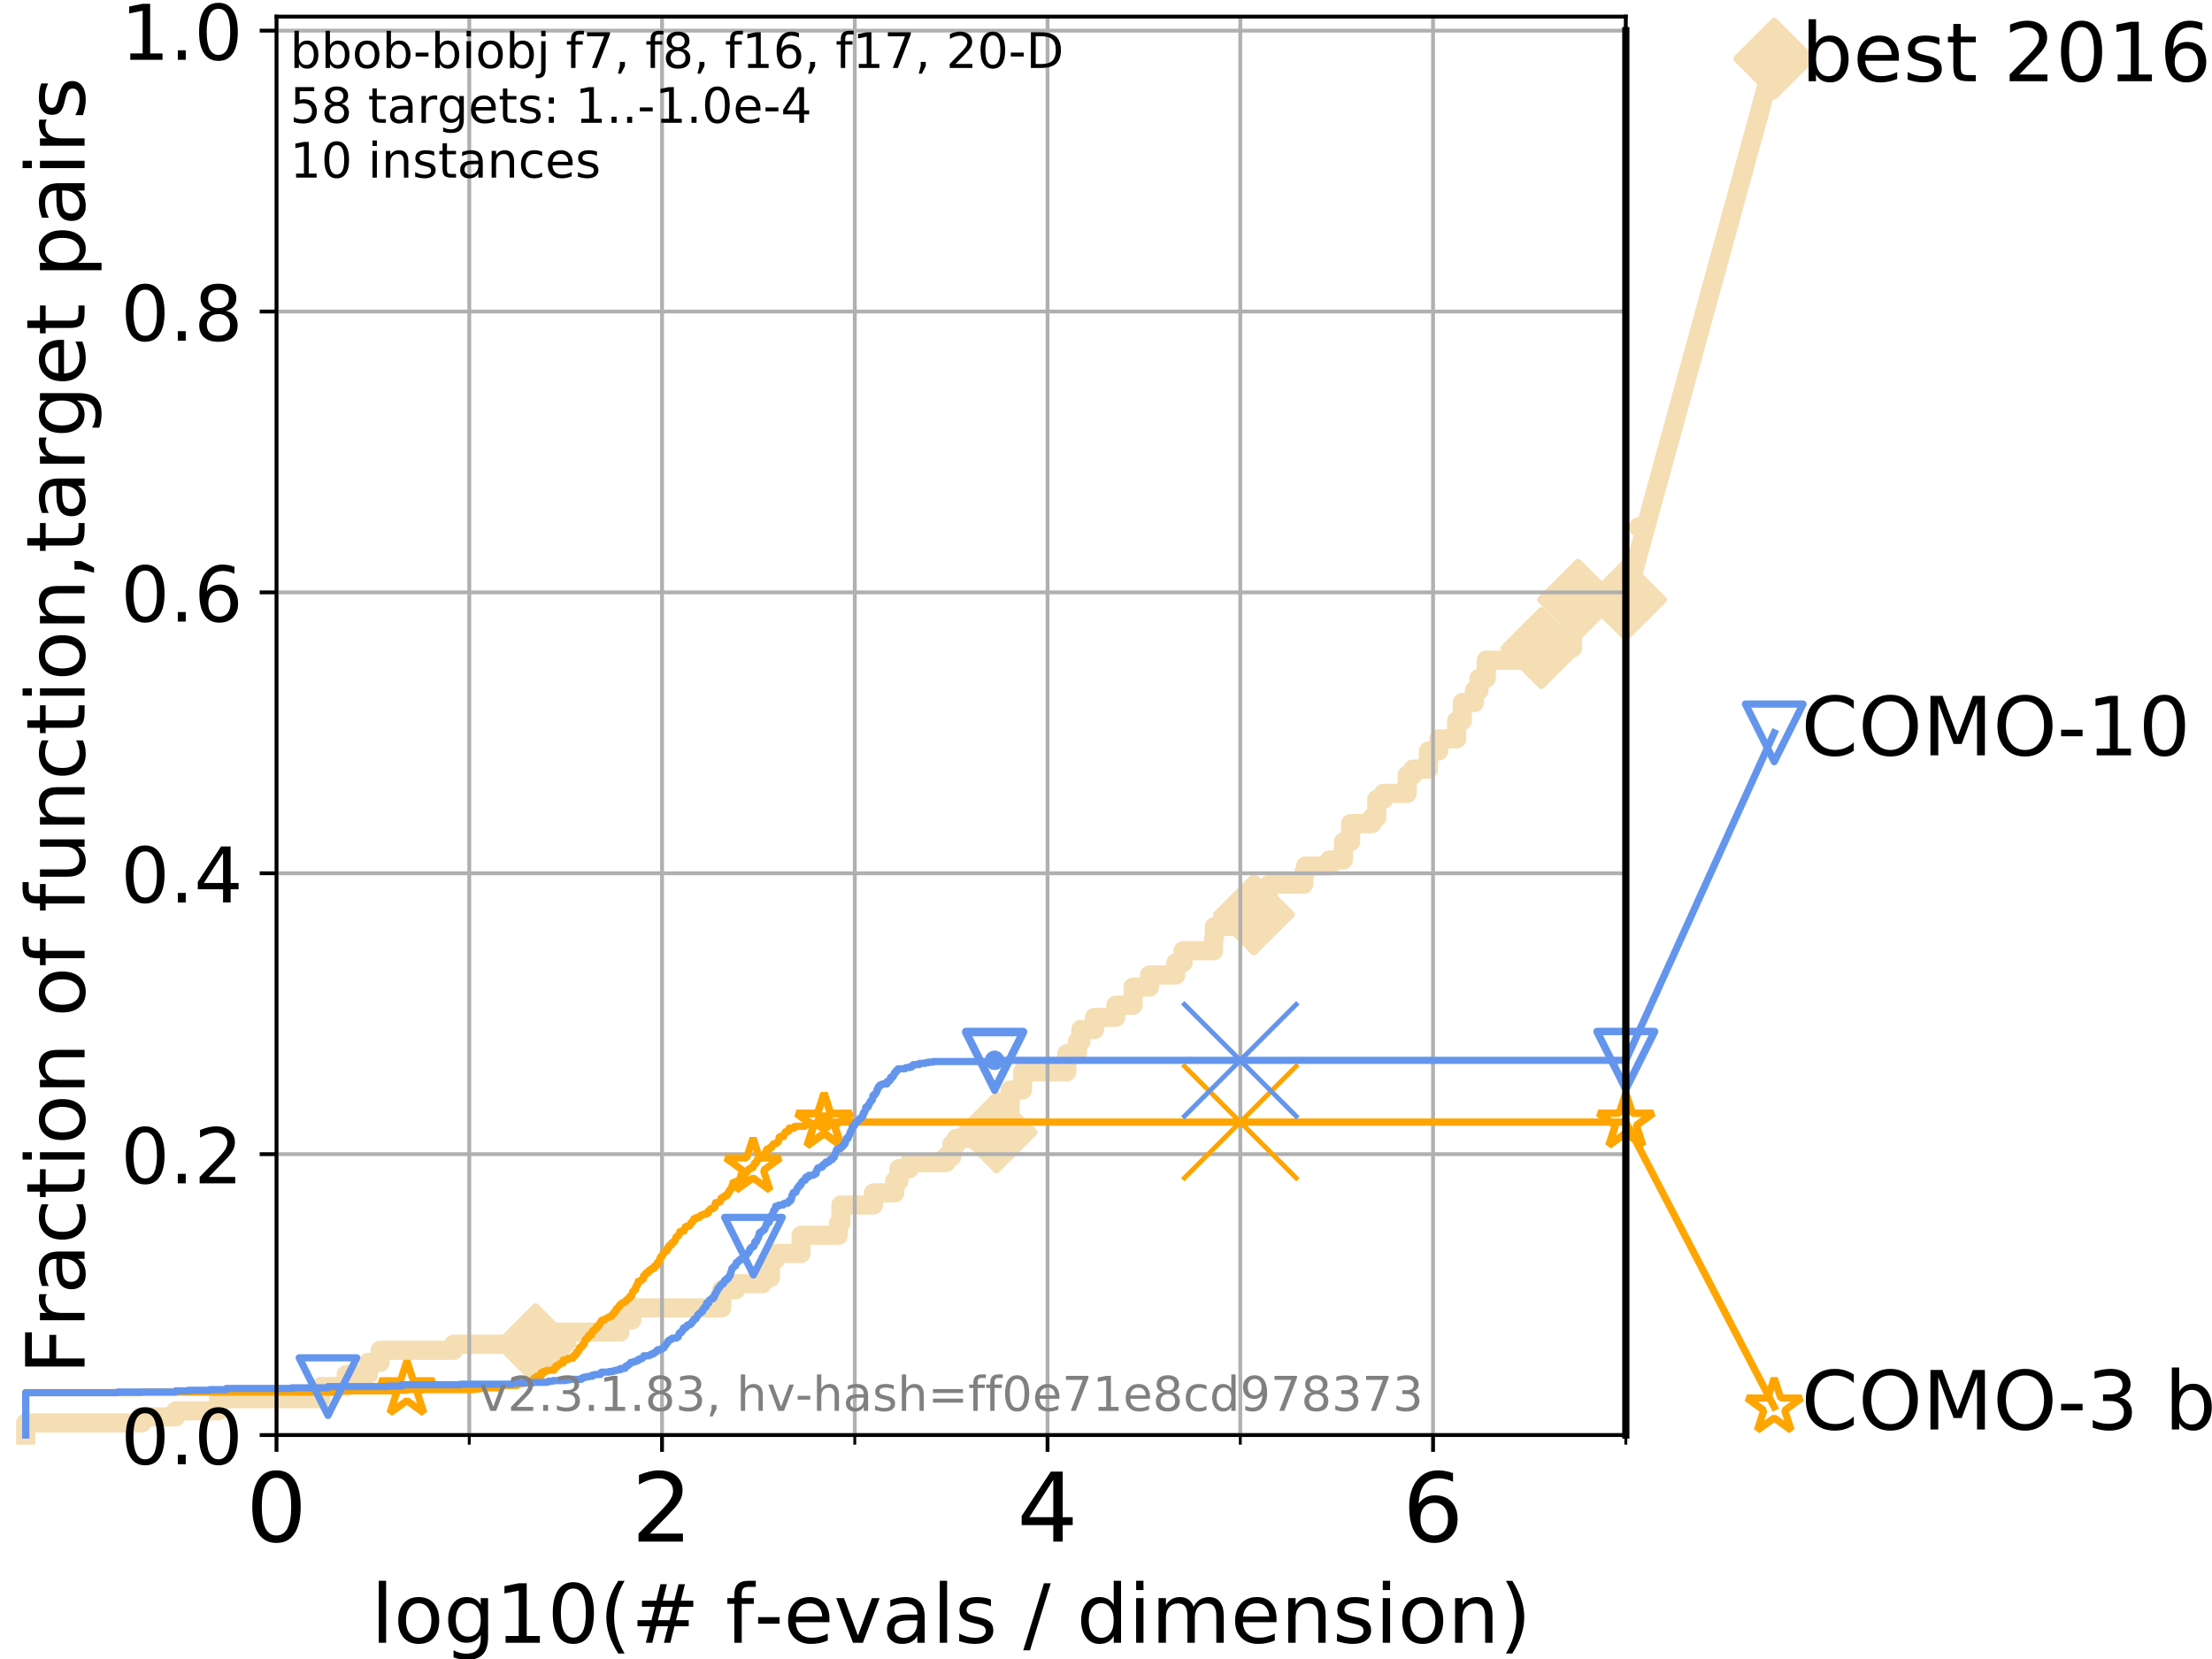 <?xml version="1.0" encoding="utf-8" standalone="no"?>
<!DOCTYPE svg PUBLIC "-//W3C//DTD SVG 1.1//EN"
  "http://www.w3.org/Graphics/SVG/1.1/DTD/svg11.dtd">
<!-- Created with matplotlib (https://matplotlib.org/) -->
<svg height="345.6pt" version="1.1" viewBox="0 0 460.8 345.6" width="460.8pt" xmlns="http://www.w3.org/2000/svg" xmlns:xlink="http://www.w3.org/1999/xlink">
 <defs>
  <style type="text/css">
*{stroke-linecap:butt;stroke-linejoin:round;}
  </style>
 </defs>
 <g id="figure_1">
  <g id="patch_1">
   <path d="M 0 345.6 
L 460.8 345.6 
L 460.8 0 
L 0 0 
z
" style="fill:#ffffff;"/>
  </g>
  <g id="axes_1">
   <g id="patch_2">
    <path d="M 57.6 298.944 
L 338.688 298.944 
L 338.688 3.456 
L 57.6 3.456 
z
" style="fill:#ffffff;"/>
   </g>
   <g id="line2d_1">
    <path d="M 5.357 298.944 
L 5.357 296.422 
L 29.533 296.422 
L 29.533 295.161 
L 36.604 295.161 
L 36.604 293.9 
L 45.512 293.9 
L 45.512 291.378 
L 66.854 291.378 
L 66.854 288.856 
L 72.125 288.856 
L 72.125 286.334 
L 76.759 286.334 
L 76.759 283.811 
L 79.196 283.811 
L 79.196 281.289 
L 94.506 281.289 
L 94.506 280.028 
L 111.585 280.028 
L 111.585 277.506 
L 129.162 277.506 
L 129.162 274.984 
L 131.616 274.984 
L 131.616 272.462 
L 150.336 272.462 
L 150.336 268.679 
L 153.244 268.679 
L 153.244 267.418 
L 158.814 267.418 
L 158.814 266.157 
L 160.5 266.157 
L 160.5 262.374 
L 161.571 262.374 
L 161.571 261.113 
L 166.864 261.113 
L 166.864 257.33 
L 174.656 257.33 
L 174.656 254.807 
L 175.179 254.807 
L 175.179 251.024 
L 181.944 251.024 
L 181.944 248.502 
L 186.394 248.502 
L 186.394 245.98 
L 187.264 245.98 
L 187.264 243.458 
L 189.431 243.458 
L 189.431 242.197 
L 197.051 242.197 
L 197.051 240.936 
L 198.27 240.936 
L 198.27 238.414 
L 199.201 238.414 
L 199.201 237.153 
L 206.459 237.153 
L 206.459 235.892 
L 207.601 235.892 
L 207.601 233.37 
L 208.429 233.37 
L 208.429 230.848 
L 210.44 230.848 
L 210.44 227.064 
L 213.012 227.064 
L 213.012 223.281 
L 222.234 223.281 
L 222.234 219.498 
L 224.436 219.498 
L 224.436 216.976 
L 225.165 216.976 
L 225.165 214.454 
L 228.014 214.454 
L 228.014 211.932 
L 232.434 211.932 
L 232.434 209.41 
L 236.04 209.41 
L 236.04 205.627 
L 239.468 205.627 
L 239.468 203.105 
L 244.94 203.105 
L 244.94 200.583 
L 246.445 200.583 
L 246.445 198.06 
L 252.812 198.06 
L 252.812 195.538 
L 252.977 195.538 
L 252.977 193.016 
L 256.782 193.016 
L 256.782 190.494 
L 261.213 190.494 
L 261.213 187.972 
L 261.68 187.972 
L 261.68 185.45 
L 264.407 185.45 
L 264.407 184.189 
L 271.604 184.189 
L 271.604 181.667 
L 271.98 181.667 
L 271.98 180.406 
L 276.968 180.406 
L 276.968 179.145 
L 279.867 179.145 
L 279.867 175.362 
L 281.356 175.362 
L 281.356 171.578 
L 285.81 171.578 
L 285.81 170.317 
L 286.806 170.317 
L 286.806 166.534 
L 288.211 166.534 
L 288.211 165.273 
L 293.136 165.273 
L 293.136 161.49 
L 294.299 161.49 
L 294.299 160.229 
L 297.572 160.229 
L 297.572 156.446 
L 299.686 156.446 
L 299.747 153.924 
L 303.444 153.924 
L 303.444 150.141 
L 304.619 150.141 
L 304.619 146.358 
L 307.152 146.358 
L 307.152 143.835 
L 308.11 143.835 
L 308.11 141.313 
L 309.611 141.313 
L 309.611 137.53 
L 318.941 137.53 
L 318.941 136.269 
L 321.1 136.269 
L 321.1 135.008 
L 327.565 135.008 
L 327.568 128.703 
L 328.727 128.703 
L 328.727 124.92 
L 338.688 124.92 
L 338.688 124.92 
" style="fill:none;stroke:#f5deb3;stroke-linecap:square;stroke-width:4;"/>
   </g>
   <g id="line2d_2">
    <defs>
     <path d="M 0 7.778 
L 7.778 0 
L 0 -7.778 
L -7.778 0 
z
" id="m033ca3cc5f" style="stroke:#f5deb3;stroke-linejoin:miter;stroke-width:1.5;"/>
    </defs>
    <g>
     <use style="fill:#f5deb3;stroke:#f5deb3;stroke-linejoin:miter;stroke-width:1.5;" x="111.585" xlink:href="#m033ca3cc5f" y="280.028"/>
     <use style="fill:#f5deb3;stroke:#f5deb3;stroke-linejoin:miter;stroke-width:1.5;" x="207.601" xlink:href="#m033ca3cc5f" y="235.892"/>
     <use style="fill:#f5deb3;stroke:#f5deb3;stroke-linejoin:miter;stroke-width:1.5;" x="261.213" xlink:href="#m033ca3cc5f" y="190.494"/>
     <use style="fill:#f5deb3;stroke:#f5deb3;stroke-linejoin:miter;stroke-width:1.5;" x="321.1" xlink:href="#m033ca3cc5f" y="135.008"/>
     <use style="fill:#f5deb3;stroke:#f5deb3;stroke-linejoin:miter;stroke-width:1.5;" x="328.727" xlink:href="#m033ca3cc5f" y="124.92"/>
     <use style="fill:#f5deb3;stroke:#f5deb3;stroke-linejoin:miter;stroke-width:1.5;" x="338.688" xlink:href="#m033ca3cc5f" y="124.92"/>
    </g>
   </g>
   <g id="line2d_3">
    <path style="fill:none;stroke:#f5deb3;stroke-linecap:square;stroke-width:4;"/>
    <g/>
   </g>
   <g id="line2d_4">
    <path d="M 338.688 124.92 
L 369.608 12.233 
" style="fill:none;stroke:#f5deb3;stroke-linecap:square;stroke-width:4;"/>
    <g>
     <use style="fill:#f5deb3;stroke:#f5deb3;stroke-linejoin:miter;stroke-width:1.5;" x="338.688" xlink:href="#m033ca3cc5f" y="124.92"/>
     <use style="fill:#f5deb3;stroke:#f5deb3;stroke-linejoin:miter;stroke-width:1.5;" x="369.608" xlink:href="#m033ca3cc5f" y="12.233"/>
    </g>
   </g>
   <g id="matplotlib.axis_1">
    <g id="xtick_1">
     <g id="line2d_5">
      <path clip-path="url(#p7c271b8d25)" d="M 57.6 298.944 
L 57.6 3.456 
" style="fill:none;stroke:#b0b0b0;stroke-linecap:square;stroke-width:0.8;"/>
     </g>
     <g id="line2d_6">
      <defs>
       <path d="M 0 0 
L 0 3.5 
" id="maf2700a5bb" style="stroke:#000000;stroke-width:0.8;"/>
      </defs>
      <g>
       <use style="stroke:#000000;stroke-width:0.8;" x="57.6" xlink:href="#maf2700a5bb" y="298.944"/>
      </g>
     </g>
     <g id="text_1">
      <!-- 0 -->
      <defs>
       <path d="M 31.781 66.406 
Q 24.172 66.406 20.328 58.906 
Q 16.5 51.422 16.5 36.375 
Q 16.5 21.391 20.328 13.891 
Q 24.172 6.391 31.781 6.391 
Q 39.453 6.391 43.281 13.891 
Q 47.125 21.391 47.125 36.375 
Q 47.125 51.422 43.281 58.906 
Q 39.453 66.406 31.781 66.406 
z
M 31.781 74.219 
Q 44.047 74.219 50.516 64.516 
Q 56.984 54.828 56.984 36.375 
Q 56.984 17.969 50.516 8.266 
Q 44.047 -1.422 31.781 -1.422 
Q 19.531 -1.422 13.062 8.266 
Q 6.594 17.969 6.594 36.375 
Q 6.594 54.828 13.062 64.516 
Q 19.531 74.219 31.781 74.219 
z
" id="DejaVuSans-48"/>
      </defs>
      <g transform="translate(51.237 321.141)scale(0.2 -0.2)">
       <use xlink:href="#DejaVuSans-48"/>
      </g>
     </g>
    </g>
    <g id="xtick_2">
     <g id="line2d_7">
      <path clip-path="url(#p7c271b8d25)" d="M 137.911 298.944 
L 137.911 3.456 
" style="fill:none;stroke:#b0b0b0;stroke-linecap:square;stroke-width:0.8;"/>
     </g>
     <g id="line2d_8">
      <g>
       <use style="stroke:#000000;stroke-width:0.8;" x="137.911" xlink:href="#maf2700a5bb" y="298.944"/>
      </g>
     </g>
     <g id="text_2">
      <!-- 2 -->
      <defs>
       <path d="M 19.188 8.297 
L 53.609 8.297 
L 53.609 0 
L 7.328 0 
L 7.328 8.297 
Q 12.938 14.109 22.625 23.891 
Q 32.328 33.688 34.812 36.531 
Q 39.547 41.844 41.422 45.531 
Q 43.312 49.219 43.312 52.781 
Q 43.312 58.594 39.234 62.25 
Q 35.156 65.922 28.609 65.922 
Q 23.969 65.922 18.812 64.312 
Q 13.672 62.703 7.812 59.422 
L 7.812 69.391 
Q 13.766 71.781 18.938 73 
Q 24.125 74.219 28.422 74.219 
Q 39.75 74.219 46.484 68.547 
Q 53.219 62.891 53.219 53.422 
Q 53.219 48.922 51.531 44.891 
Q 49.859 40.875 45.406 35.406 
Q 44.188 33.984 37.641 27.219 
Q 31.109 20.453 19.188 8.297 
z
" id="DejaVuSans-50"/>
      </defs>
      <g transform="translate(131.548 321.141)scale(0.2 -0.2)">
       <use xlink:href="#DejaVuSans-50"/>
      </g>
     </g>
    </g>
    <g id="xtick_3">
     <g id="line2d_9">
      <path clip-path="url(#p7c271b8d25)" d="M 218.222 298.944 
L 218.222 3.456 
" style="fill:none;stroke:#b0b0b0;stroke-linecap:square;stroke-width:0.8;"/>
     </g>
     <g id="line2d_10">
      <g>
       <use style="stroke:#000000;stroke-width:0.8;" x="218.222" xlink:href="#maf2700a5bb" y="298.944"/>
      </g>
     </g>
     <g id="text_3">
      <!-- 4 -->
      <defs>
       <path d="M 37.797 64.312 
L 12.891 25.391 
L 37.797 25.391 
z
M 35.203 72.906 
L 47.609 72.906 
L 47.609 25.391 
L 58.016 25.391 
L 58.016 17.188 
L 47.609 17.188 
L 47.609 0 
L 37.797 0 
L 37.797 17.188 
L 4.891 17.188 
L 4.891 26.703 
z
" id="DejaVuSans-52"/>
      </defs>
      <g transform="translate(211.859 321.141)scale(0.2 -0.2)">
       <use xlink:href="#DejaVuSans-52"/>
      </g>
     </g>
    </g>
    <g id="xtick_4">
     <g id="line2d_11">
      <path clip-path="url(#p7c271b8d25)" d="M 298.533 298.944 
L 298.533 3.456 
" style="fill:none;stroke:#b0b0b0;stroke-linecap:square;stroke-width:0.8;"/>
     </g>
     <g id="line2d_12">
      <g>
       <use style="stroke:#000000;stroke-width:0.8;" x="298.533" xlink:href="#maf2700a5bb" y="298.944"/>
      </g>
     </g>
     <g id="text_4">
      <!-- 6 -->
      <defs>
       <path d="M 33.016 40.375 
Q 26.375 40.375 22.484 35.828 
Q 18.609 31.297 18.609 23.391 
Q 18.609 15.531 22.484 10.953 
Q 26.375 6.391 33.016 6.391 
Q 39.656 6.391 43.531 10.953 
Q 47.406 15.531 47.406 23.391 
Q 47.406 31.297 43.531 35.828 
Q 39.656 40.375 33.016 40.375 
z
M 52.594 71.297 
L 52.594 62.312 
Q 48.875 64.062 45.094 64.984 
Q 41.312 65.922 37.594 65.922 
Q 27.828 65.922 22.672 59.328 
Q 17.531 52.734 16.797 39.406 
Q 19.672 43.656 24.016 45.922 
Q 28.375 48.188 33.594 48.188 
Q 44.578 48.188 50.953 41.516 
Q 57.328 34.859 57.328 23.391 
Q 57.328 12.156 50.688 5.359 
Q 44.047 -1.422 33.016 -1.422 
Q 20.359 -1.422 13.672 8.266 
Q 6.984 17.969 6.984 36.375 
Q 6.984 53.656 15.188 63.938 
Q 23.391 74.219 37.203 74.219 
Q 40.922 74.219 44.703 73.484 
Q 48.484 72.75 52.594 71.297 
z
" id="DejaVuSans-54"/>
      </defs>
      <g transform="translate(292.17 321.141)scale(0.2 -0.2)">
       <use xlink:href="#DejaVuSans-54"/>
      </g>
     </g>
    </g>
    <g id="xtick_5">
     <g id="line2d_13">
      <path clip-path="url(#p7c271b8d25)" d="M 97.755 298.944 
L 97.755 3.456 
" style="fill:none;stroke:#b0b0b0;stroke-linecap:square;stroke-width:0.8;"/>
     </g>
     <g id="line2d_14">
      <defs>
       <path d="M 0 0 
L 0 2 
" id="me6c9b8b2c3" style="stroke:#000000;stroke-width:0.6;"/>
      </defs>
      <g>
       <use style="stroke:#000000;stroke-width:0.6;" x="97.755" xlink:href="#me6c9b8b2c3" y="298.944"/>
      </g>
     </g>
    </g>
    <g id="xtick_6">
     <g id="line2d_15">
      <path clip-path="url(#p7c271b8d25)" d="M 178.066 298.944 
L 178.066 3.456 
" style="fill:none;stroke:#b0b0b0;stroke-linecap:square;stroke-width:0.8;"/>
     </g>
     <g id="line2d_16">
      <g>
       <use style="stroke:#000000;stroke-width:0.6;" x="178.066" xlink:href="#me6c9b8b2c3" y="298.944"/>
      </g>
     </g>
    </g>
    <g id="xtick_7">
     <g id="line2d_17">
      <path clip-path="url(#p7c271b8d25)" d="M 258.377 298.944 
L 258.377 3.456 
" style="fill:none;stroke:#b0b0b0;stroke-linecap:square;stroke-width:0.8;"/>
     </g>
     <g id="line2d_18">
      <g>
       <use style="stroke:#000000;stroke-width:0.6;" x="258.377" xlink:href="#me6c9b8b2c3" y="298.944"/>
      </g>
     </g>
    </g>
    <g id="xtick_8">
     <g id="line2d_19">
      <path clip-path="url(#p7c271b8d25)" d="M 338.688 298.944 
L 338.688 3.456 
" style="fill:none;stroke:#b0b0b0;stroke-linecap:square;stroke-width:0.8;"/>
     </g>
     <g id="line2d_20">
      <g>
       <use style="stroke:#000000;stroke-width:0.6;" x="338.688" xlink:href="#me6c9b8b2c3" y="298.944"/>
      </g>
     </g>
    </g>
    <g id="text_5">
     <!-- log10(# f-evals / dimension) -->
     <defs>
      <path d="M 9.422 75.984 
L 18.406 75.984 
L 18.406 0 
L 9.422 0 
z
" id="DejaVuSans-108"/>
      <path d="M 30.609 48.391 
Q 23.391 48.391 19.188 42.75 
Q 14.984 37.109 14.984 27.297 
Q 14.984 17.484 19.156 11.844 
Q 23.344 6.203 30.609 6.203 
Q 37.797 6.203 41.984 11.859 
Q 46.188 17.531 46.188 27.297 
Q 46.188 37.016 41.984 42.703 
Q 37.797 48.391 30.609 48.391 
z
M 30.609 56 
Q 42.328 56 49.016 48.375 
Q 55.719 40.766 55.719 27.297 
Q 55.719 13.875 49.016 6.219 
Q 42.328 -1.422 30.609 -1.422 
Q 18.844 -1.422 12.172 6.219 
Q 5.516 13.875 5.516 27.297 
Q 5.516 40.766 12.172 48.375 
Q 18.844 56 30.609 56 
z
" id="DejaVuSans-111"/>
      <path d="M 45.406 27.984 
Q 45.406 37.75 41.375 43.109 
Q 37.359 48.484 30.078 48.484 
Q 22.859 48.484 18.828 43.109 
Q 14.797 37.75 14.797 27.984 
Q 14.797 18.266 18.828 12.891 
Q 22.859 7.516 30.078 7.516 
Q 37.359 7.516 41.375 12.891 
Q 45.406 18.266 45.406 27.984 
z
M 54.391 6.781 
Q 54.391 -7.172 48.188 -13.984 
Q 42 -20.797 29.203 -20.797 
Q 24.469 -20.797 20.266 -20.094 
Q 16.062 -19.391 12.109 -17.922 
L 12.109 -9.188 
Q 16.062 -11.328 19.922 -12.344 
Q 23.781 -13.375 27.781 -13.375 
Q 36.625 -13.375 41.016 -8.766 
Q 45.406 -4.156 45.406 5.172 
L 45.406 9.625 
Q 42.625 4.781 38.281 2.391 
Q 33.938 0 27.875 0 
Q 17.828 0 11.672 7.656 
Q 5.516 15.328 5.516 27.984 
Q 5.516 40.672 11.672 48.328 
Q 17.828 56 27.875 56 
Q 33.938 56 38.281 53.609 
Q 42.625 51.219 45.406 46.391 
L 45.406 54.688 
L 54.391 54.688 
z
" id="DejaVuSans-103"/>
      <path d="M 12.406 8.297 
L 28.516 8.297 
L 28.516 63.922 
L 10.984 60.406 
L 10.984 69.391 
L 28.422 72.906 
L 38.281 72.906 
L 38.281 8.297 
L 54.391 8.297 
L 54.391 0 
L 12.406 0 
z
" id="DejaVuSans-49"/>
      <path d="M 31 75.875 
Q 24.469 64.656 21.281 53.656 
Q 18.109 42.672 18.109 31.391 
Q 18.109 20.125 21.312 9.062 
Q 24.516 -2 31 -13.188 
L 23.188 -13.188 
Q 15.875 -1.703 12.234 9.375 
Q 8.594 20.453 8.594 31.391 
Q 8.594 42.281 12.203 53.312 
Q 15.828 64.359 23.188 75.875 
z
" id="DejaVuSans-40"/>
      <path d="M 51.125 44 
L 36.922 44 
L 32.812 27.688 
L 47.125 27.688 
z
M 43.797 71.781 
L 38.719 51.516 
L 52.984 51.516 
L 58.109 71.781 
L 65.922 71.781 
L 60.891 51.516 
L 76.125 51.516 
L 76.125 44 
L 58.984 44 
L 54.984 27.688 
L 70.516 27.688 
L 70.516 20.219 
L 53.078 20.219 
L 48 0 
L 40.188 0 
L 45.219 20.219 
L 30.906 20.219 
L 25.875 0 
L 18.016 0 
L 23.094 20.219 
L 7.719 20.219 
L 7.719 27.688 
L 24.906 27.688 
L 29 44 
L 13.281 44 
L 13.281 51.516 
L 30.906 51.516 
L 35.891 71.781 
z
" id="DejaVuSans-35"/>
      <path id="DejaVuSans-32"/>
      <path d="M 37.109 75.984 
L 37.109 68.5 
L 28.516 68.5 
Q 23.688 68.5 21.797 66.547 
Q 19.922 64.594 19.922 59.516 
L 19.922 54.688 
L 34.719 54.688 
L 34.719 47.703 
L 19.922 47.703 
L 19.922 0 
L 10.891 0 
L 10.891 47.703 
L 2.297 47.703 
L 2.297 54.688 
L 10.891 54.688 
L 10.891 58.5 
Q 10.891 67.625 15.141 71.797 
Q 19.391 75.984 28.609 75.984 
z
" id="DejaVuSans-102"/>
      <path d="M 4.891 31.391 
L 31.203 31.391 
L 31.203 23.391 
L 4.891 23.391 
z
" id="DejaVuSans-45"/>
      <path d="M 56.203 29.594 
L 56.203 25.203 
L 14.891 25.203 
Q 15.484 15.922 20.484 11.062 
Q 25.484 6.203 34.422 6.203 
Q 39.594 6.203 44.453 7.469 
Q 49.312 8.734 54.109 11.281 
L 54.109 2.781 
Q 49.266 0.734 44.188 -0.344 
Q 39.109 -1.422 33.891 -1.422 
Q 20.797 -1.422 13.156 6.188 
Q 5.516 13.812 5.516 26.812 
Q 5.516 40.234 12.766 48.109 
Q 20.016 56 32.328 56 
Q 43.359 56 49.781 48.891 
Q 56.203 41.797 56.203 29.594 
z
M 47.219 32.234 
Q 47.125 39.594 43.094 43.984 
Q 39.062 48.391 32.422 48.391 
Q 24.906 48.391 20.391 44.141 
Q 15.875 39.891 15.188 32.172 
z
" id="DejaVuSans-101"/>
      <path d="M 2.984 54.688 
L 12.5 54.688 
L 29.594 8.797 
L 46.688 54.688 
L 56.203 54.688 
L 35.688 0 
L 23.484 0 
z
" id="DejaVuSans-118"/>
      <path d="M 34.281 27.484 
Q 23.391 27.484 19.188 25 
Q 14.984 22.516 14.984 16.5 
Q 14.984 11.719 18.141 8.906 
Q 21.297 6.109 26.703 6.109 
Q 34.188 6.109 38.703 11.406 
Q 43.219 16.703 43.219 25.484 
L 43.219 27.484 
z
M 52.203 31.203 
L 52.203 0 
L 43.219 0 
L 43.219 8.297 
Q 40.141 3.328 35.547 0.953 
Q 30.953 -1.422 24.312 -1.422 
Q 15.922 -1.422 10.953 3.297 
Q 6 8.016 6 15.922 
Q 6 25.141 12.172 29.828 
Q 18.359 34.516 30.609 34.516 
L 43.219 34.516 
L 43.219 35.406 
Q 43.219 41.609 39.141 45 
Q 35.062 48.391 27.688 48.391 
Q 23 48.391 18.547 47.266 
Q 14.109 46.141 10.016 43.891 
L 10.016 52.203 
Q 14.938 54.109 19.578 55.047 
Q 24.219 56 28.609 56 
Q 40.484 56 46.344 49.844 
Q 52.203 43.703 52.203 31.203 
z
" id="DejaVuSans-97"/>
      <path d="M 44.281 53.078 
L 44.281 44.578 
Q 40.484 46.531 36.375 47.5 
Q 32.281 48.484 27.875 48.484 
Q 21.188 48.484 17.844 46.438 
Q 14.5 44.391 14.5 40.281 
Q 14.5 37.156 16.891 35.375 
Q 19.281 33.594 26.516 31.984 
L 29.594 31.297 
Q 39.156 29.25 43.188 25.516 
Q 47.219 21.781 47.219 15.094 
Q 47.219 7.469 41.188 3.016 
Q 35.156 -1.422 24.609 -1.422 
Q 20.219 -1.422 15.453 -0.562 
Q 10.688 0.297 5.422 2 
L 5.422 11.281 
Q 10.406 8.688 15.234 7.391 
Q 20.062 6.109 24.812 6.109 
Q 31.156 6.109 34.562 8.281 
Q 37.984 10.453 37.984 14.406 
Q 37.984 18.062 35.516 20.016 
Q 33.062 21.969 24.703 23.781 
L 21.578 24.516 
Q 13.234 26.266 9.516 29.906 
Q 5.812 33.547 5.812 39.891 
Q 5.812 47.609 11.281 51.797 
Q 16.75 56 26.812 56 
Q 31.781 56 36.172 55.266 
Q 40.578 54.547 44.281 53.078 
z
" id="DejaVuSans-115"/>
      <path d="M 25.391 72.906 
L 33.688 72.906 
L 8.297 -9.281 
L 0 -9.281 
z
" id="DejaVuSans-47"/>
      <path d="M 45.406 46.391 
L 45.406 75.984 
L 54.391 75.984 
L 54.391 0 
L 45.406 0 
L 45.406 8.203 
Q 42.578 3.328 38.25 0.953 
Q 33.938 -1.422 27.875 -1.422 
Q 17.969 -1.422 11.734 6.484 
Q 5.516 14.406 5.516 27.297 
Q 5.516 40.188 11.734 48.094 
Q 17.969 56 27.875 56 
Q 33.938 56 38.25 53.625 
Q 42.578 51.266 45.406 46.391 
z
M 14.797 27.297 
Q 14.797 17.391 18.875 11.75 
Q 22.953 6.109 30.078 6.109 
Q 37.203 6.109 41.297 11.75 
Q 45.406 17.391 45.406 27.297 
Q 45.406 37.203 41.297 42.844 
Q 37.203 48.484 30.078 48.484 
Q 22.953 48.484 18.875 42.844 
Q 14.797 37.203 14.797 27.297 
z
" id="DejaVuSans-100"/>
      <path d="M 9.422 54.688 
L 18.406 54.688 
L 18.406 0 
L 9.422 0 
z
M 9.422 75.984 
L 18.406 75.984 
L 18.406 64.594 
L 9.422 64.594 
z
" id="DejaVuSans-105"/>
      <path d="M 52 44.188 
Q 55.375 50.25 60.062 53.125 
Q 64.75 56 71.094 56 
Q 79.641 56 84.281 50.016 
Q 88.922 44.047 88.922 33.016 
L 88.922 0 
L 79.891 0 
L 79.891 32.719 
Q 79.891 40.578 77.094 44.375 
Q 74.312 48.188 68.609 48.188 
Q 61.625 48.188 57.562 43.547 
Q 53.516 38.922 53.516 30.906 
L 53.516 0 
L 44.484 0 
L 44.484 32.719 
Q 44.484 40.625 41.703 44.406 
Q 38.922 48.188 33.109 48.188 
Q 26.219 48.188 22.156 43.531 
Q 18.109 38.875 18.109 30.906 
L 18.109 0 
L 9.078 0 
L 9.078 54.688 
L 18.109 54.688 
L 18.109 46.188 
Q 21.188 51.219 25.484 53.609 
Q 29.781 56 35.688 56 
Q 41.656 56 45.828 52.969 
Q 50 49.953 52 44.188 
z
" id="DejaVuSans-109"/>
      <path d="M 54.891 33.016 
L 54.891 0 
L 45.906 0 
L 45.906 32.719 
Q 45.906 40.484 42.875 44.328 
Q 39.844 48.188 33.797 48.188 
Q 26.516 48.188 22.312 43.547 
Q 18.109 38.922 18.109 30.906 
L 18.109 0 
L 9.078 0 
L 9.078 54.688 
L 18.109 54.688 
L 18.109 46.188 
Q 21.344 51.125 25.703 53.562 
Q 30.078 56 35.797 56 
Q 45.219 56 50.047 50.172 
Q 54.891 44.344 54.891 33.016 
z
" id="DejaVuSans-110"/>
      <path d="M 8.016 75.875 
L 15.828 75.875 
Q 23.141 64.359 26.781 53.312 
Q 30.422 42.281 30.422 31.391 
Q 30.422 20.453 26.781 9.375 
Q 23.141 -1.703 15.828 -13.188 
L 8.016 -13.188 
Q 14.5 -2 17.703 9.062 
Q 20.906 20.125 20.906 31.391 
Q 20.906 42.672 17.703 53.656 
Q 14.5 64.656 8.016 75.875 
z
" id="DejaVuSans-41"/>
     </defs>
     <g transform="translate(77.303 342.218)scale(0.17 -0.17)">
      <use xlink:href="#DejaVuSans-108"/>
      <use x="27.783" xlink:href="#DejaVuSans-111"/>
      <use x="88.965" xlink:href="#DejaVuSans-103"/>
      <use x="152.441" xlink:href="#DejaVuSans-49"/>
      <use x="216.064" xlink:href="#DejaVuSans-48"/>
      <use x="279.688" xlink:href="#DejaVuSans-40"/>
      <use x="318.701" xlink:href="#DejaVuSans-35"/>
      <use x="402.49" xlink:href="#DejaVuSans-32"/>
      <use x="434.277" xlink:href="#DejaVuSans-102"/>
      <use x="469.404" xlink:href="#DejaVuSans-45"/>
      <use x="505.488" xlink:href="#DejaVuSans-101"/>
      <use x="567.012" xlink:href="#DejaVuSans-118"/>
      <use x="626.191" xlink:href="#DejaVuSans-97"/>
      <use x="687.471" xlink:href="#DejaVuSans-108"/>
      <use x="715.254" xlink:href="#DejaVuSans-115"/>
      <use x="767.354" xlink:href="#DejaVuSans-32"/>
      <use x="799.141" xlink:href="#DejaVuSans-47"/>
      <use x="832.832" xlink:href="#DejaVuSans-32"/>
      <use x="864.619" xlink:href="#DejaVuSans-100"/>
      <use x="928.096" xlink:href="#DejaVuSans-105"/>
      <use x="955.879" xlink:href="#DejaVuSans-109"/>
      <use x="1053.291" xlink:href="#DejaVuSans-101"/>
      <use x="1114.814" xlink:href="#DejaVuSans-110"/>
      <use x="1178.193" xlink:href="#DejaVuSans-115"/>
      <use x="1230.293" xlink:href="#DejaVuSans-105"/>
      <use x="1258.076" xlink:href="#DejaVuSans-111"/>
      <use x="1319.258" xlink:href="#DejaVuSans-110"/>
      <use x="1382.637" xlink:href="#DejaVuSans-41"/>
     </g>
    </g>
   </g>
   <g id="matplotlib.axis_2">
    <g id="ytick_1">
     <g id="line2d_21">
      <path clip-path="url(#p7c271b8d25)" d="M 57.6 298.944 
L 338.688 298.944 
" style="fill:none;stroke:#b0b0b0;stroke-linecap:square;stroke-width:0.8;"/>
     </g>
     <g id="line2d_22">
      <defs>
       <path d="M 0 0 
L -3.5 0 
" id="m242be9adfa" style="stroke:#000000;stroke-width:0.8;"/>
      </defs>
      <g>
       <use style="stroke:#000000;stroke-width:0.8;" x="57.6" xlink:href="#m242be9adfa" y="298.944"/>
      </g>
     </g>
     <g id="text_6">
      <!-- 0.0 -->
      <defs>
       <path d="M 10.688 12.406 
L 21 12.406 
L 21 0 
L 10.688 0 
z
" id="DejaVuSans-46"/>
      </defs>
      <g transform="translate(25.155 305.023)scale(0.16 -0.16)">
       <use xlink:href="#DejaVuSans-48"/>
       <use x="63.623" xlink:href="#DejaVuSans-46"/>
       <use x="95.41" xlink:href="#DejaVuSans-48"/>
      </g>
     </g>
    </g>
    <g id="ytick_2">
     <g id="line2d_23">
      <path clip-path="url(#p7c271b8d25)" d="M 57.6 240.432 
L 338.688 240.432 
" style="fill:none;stroke:#b0b0b0;stroke-linecap:square;stroke-width:0.8;"/>
     </g>
     <g id="line2d_24">
      <g>
       <use style="stroke:#000000;stroke-width:0.8;" x="57.6" xlink:href="#m242be9adfa" y="240.432"/>
      </g>
     </g>
     <g id="text_7">
      <!-- 0.2 -->
      <g transform="translate(25.155 246.51)scale(0.16 -0.16)">
       <use xlink:href="#DejaVuSans-48"/>
       <use x="63.623" xlink:href="#DejaVuSans-46"/>
       <use x="95.41" xlink:href="#DejaVuSans-50"/>
      </g>
     </g>
    </g>
    <g id="ytick_3">
     <g id="line2d_25">
      <path clip-path="url(#p7c271b8d25)" d="M 57.6 181.919 
L 338.688 181.919 
" style="fill:none;stroke:#b0b0b0;stroke-linecap:square;stroke-width:0.8;"/>
     </g>
     <g id="line2d_26">
      <g>
       <use style="stroke:#000000;stroke-width:0.8;" x="57.6" xlink:href="#m242be9adfa" y="181.919"/>
      </g>
     </g>
     <g id="text_8">
      <!-- 0.4 -->
      <g transform="translate(25.155 187.998)scale(0.16 -0.16)">
       <use xlink:href="#DejaVuSans-48"/>
       <use x="63.623" xlink:href="#DejaVuSans-46"/>
       <use x="95.41" xlink:href="#DejaVuSans-52"/>
      </g>
     </g>
    </g>
    <g id="ytick_4">
     <g id="line2d_27">
      <path clip-path="url(#p7c271b8d25)" d="M 57.6 123.407 
L 338.688 123.407 
" style="fill:none;stroke:#b0b0b0;stroke-linecap:square;stroke-width:0.8;"/>
     </g>
     <g id="line2d_28">
      <g>
       <use style="stroke:#000000;stroke-width:0.8;" x="57.6" xlink:href="#m242be9adfa" y="123.407"/>
      </g>
     </g>
     <g id="text_9">
      <!-- 0.6 -->
      <g transform="translate(25.155 129.485)scale(0.16 -0.16)">
       <use xlink:href="#DejaVuSans-48"/>
       <use x="63.623" xlink:href="#DejaVuSans-46"/>
       <use x="95.41" xlink:href="#DejaVuSans-54"/>
      </g>
     </g>
    </g>
    <g id="ytick_5">
     <g id="line2d_29">
      <path clip-path="url(#p7c271b8d25)" d="M 57.6 64.894 
L 338.688 64.894 
" style="fill:none;stroke:#b0b0b0;stroke-linecap:square;stroke-width:0.8;"/>
     </g>
     <g id="line2d_30">
      <g>
       <use style="stroke:#000000;stroke-width:0.8;" x="57.6" xlink:href="#m242be9adfa" y="64.894"/>
      </g>
     </g>
     <g id="text_10">
      <!-- 0.8 -->
      <defs>
       <path d="M 31.781 34.625 
Q 24.75 34.625 20.719 30.859 
Q 16.703 27.094 16.703 20.516 
Q 16.703 13.922 20.719 10.156 
Q 24.75 6.391 31.781 6.391 
Q 38.812 6.391 42.859 10.172 
Q 46.922 13.969 46.922 20.516 
Q 46.922 27.094 42.891 30.859 
Q 38.875 34.625 31.781 34.625 
z
M 21.922 38.812 
Q 15.578 40.375 12.031 44.719 
Q 8.5 49.078 8.5 55.328 
Q 8.5 64.062 14.719 69.141 
Q 20.953 74.219 31.781 74.219 
Q 42.672 74.219 48.875 69.141 
Q 55.078 64.062 55.078 55.328 
Q 55.078 49.078 51.531 44.719 
Q 48 40.375 41.703 38.812 
Q 48.828 37.156 52.797 32.312 
Q 56.781 27.484 56.781 20.516 
Q 56.781 9.906 50.312 4.234 
Q 43.844 -1.422 31.781 -1.422 
Q 19.734 -1.422 13.25 4.234 
Q 6.781 9.906 6.781 20.516 
Q 6.781 27.484 10.781 32.312 
Q 14.797 37.156 21.922 38.812 
z
M 18.312 54.391 
Q 18.312 48.734 21.844 45.562 
Q 25.391 42.391 31.781 42.391 
Q 38.141 42.391 41.719 45.562 
Q 45.312 48.734 45.312 54.391 
Q 45.312 60.062 41.719 63.234 
Q 38.141 66.406 31.781 66.406 
Q 25.391 66.406 21.844 63.234 
Q 18.312 60.062 18.312 54.391 
z
" id="DejaVuSans-56"/>
      </defs>
      <g transform="translate(25.155 70.973)scale(0.16 -0.16)">
       <use xlink:href="#DejaVuSans-48"/>
       <use x="63.623" xlink:href="#DejaVuSans-46"/>
       <use x="95.41" xlink:href="#DejaVuSans-56"/>
      </g>
     </g>
    </g>
    <g id="ytick_6">
     <g id="line2d_31">
      <path clip-path="url(#p7c271b8d25)" d="M 57.6 6.382 
L 338.688 6.382 
" style="fill:none;stroke:#b0b0b0;stroke-linecap:square;stroke-width:0.8;"/>
     </g>
     <g id="line2d_32">
      <g>
       <use style="stroke:#000000;stroke-width:0.8;" x="57.6" xlink:href="#m242be9adfa" y="6.382"/>
      </g>
     </g>
     <g id="text_11">
      <!-- 1.0 -->
      <g transform="translate(25.155 12.46)scale(0.16 -0.16)">
       <use xlink:href="#DejaVuSans-49"/>
       <use x="63.623" xlink:href="#DejaVuSans-46"/>
       <use x="95.41" xlink:href="#DejaVuSans-48"/>
      </g>
     </g>
    </g>
    <g id="text_12">
     <!-- Fraction of function,target pairs -->
     <defs>
      <path d="M 9.812 72.906 
L 51.703 72.906 
L 51.703 64.594 
L 19.672 64.594 
L 19.672 43.109 
L 48.578 43.109 
L 48.578 34.812 
L 19.672 34.812 
L 19.672 0 
L 9.812 0 
z
" id="DejaVuSans-70"/>
      <path d="M 41.109 46.297 
Q 39.594 47.172 37.812 47.578 
Q 36.031 48 33.891 48 
Q 26.266 48 22.188 43.047 
Q 18.109 38.094 18.109 28.812 
L 18.109 0 
L 9.078 0 
L 9.078 54.688 
L 18.109 54.688 
L 18.109 46.188 
Q 20.953 51.172 25.484 53.578 
Q 30.031 56 36.531 56 
Q 37.453 56 38.578 55.875 
Q 39.703 55.766 41.062 55.516 
z
" id="DejaVuSans-114"/>
      <path d="M 48.781 52.594 
L 48.781 44.188 
Q 44.969 46.297 41.141 47.344 
Q 37.312 48.391 33.406 48.391 
Q 24.656 48.391 19.812 42.844 
Q 14.984 37.312 14.984 27.297 
Q 14.984 17.281 19.812 11.734 
Q 24.656 6.203 33.406 6.203 
Q 37.312 6.203 41.141 7.25 
Q 44.969 8.297 48.781 10.406 
L 48.781 2.094 
Q 45.016 0.344 40.984 -0.531 
Q 36.969 -1.422 32.422 -1.422 
Q 20.062 -1.422 12.781 6.344 
Q 5.516 14.109 5.516 27.297 
Q 5.516 40.672 12.859 48.328 
Q 20.219 56 33.016 56 
Q 37.156 56 41.109 55.141 
Q 45.062 54.297 48.781 52.594 
z
" id="DejaVuSans-99"/>
      <path d="M 18.312 70.219 
L 18.312 54.688 
L 36.812 54.688 
L 36.812 47.703 
L 18.312 47.703 
L 18.312 18.016 
Q 18.312 11.328 20.141 9.422 
Q 21.969 7.516 27.594 7.516 
L 36.812 7.516 
L 36.812 0 
L 27.594 0 
Q 17.188 0 13.234 3.875 
Q 9.281 7.766 9.281 18.016 
L 9.281 47.703 
L 2.688 47.703 
L 2.688 54.688 
L 9.281 54.688 
L 9.281 70.219 
z
" id="DejaVuSans-116"/>
      <path d="M 8.5 21.578 
L 8.5 54.688 
L 17.484 54.688 
L 17.484 21.922 
Q 17.484 14.156 20.5 10.266 
Q 23.531 6.391 29.594 6.391 
Q 36.859 6.391 41.078 11.031 
Q 45.312 15.672 45.312 23.688 
L 45.312 54.688 
L 54.297 54.688 
L 54.297 0 
L 45.312 0 
L 45.312 8.406 
Q 42.047 3.422 37.719 1 
Q 33.406 -1.422 27.688 -1.422 
Q 18.266 -1.422 13.375 4.438 
Q 8.5 10.297 8.5 21.578 
z
M 31.109 56 
z
" id="DejaVuSans-117"/>
      <path d="M 11.719 12.406 
L 22.016 12.406 
L 22.016 4 
L 14.016 -11.625 
L 7.719 -11.625 
L 11.719 4 
z
" id="DejaVuSans-44"/>
      <path d="M 18.109 8.203 
L 18.109 -20.797 
L 9.078 -20.797 
L 9.078 54.688 
L 18.109 54.688 
L 18.109 46.391 
Q 20.953 51.266 25.266 53.625 
Q 29.594 56 35.594 56 
Q 45.562 56 51.781 48.094 
Q 58.016 40.188 58.016 27.297 
Q 58.016 14.406 51.781 6.484 
Q 45.562 -1.422 35.594 -1.422 
Q 29.594 -1.422 25.266 0.953 
Q 20.953 3.328 18.109 8.203 
z
M 48.688 27.297 
Q 48.688 37.203 44.609 42.844 
Q 40.531 48.484 33.406 48.484 
Q 26.266 48.484 22.188 42.844 
Q 18.109 37.203 18.109 27.297 
Q 18.109 17.391 22.188 11.75 
Q 26.266 6.109 33.406 6.109 
Q 40.531 6.109 44.609 11.75 
Q 48.688 17.391 48.688 27.297 
z
" id="DejaVuSans-112"/>
     </defs>
     <g transform="translate(17.62 286.339)rotate(-90)scale(0.17 -0.17)">
      <use xlink:href="#DejaVuSans-70"/>
      <use x="57.41" xlink:href="#DejaVuSans-114"/>
      <use x="98.523" xlink:href="#DejaVuSans-97"/>
      <use x="159.803" xlink:href="#DejaVuSans-99"/>
      <use x="214.783" xlink:href="#DejaVuSans-116"/>
      <use x="253.992" xlink:href="#DejaVuSans-105"/>
      <use x="281.775" xlink:href="#DejaVuSans-111"/>
      <use x="342.957" xlink:href="#DejaVuSans-110"/>
      <use x="406.336" xlink:href="#DejaVuSans-32"/>
      <use x="438.123" xlink:href="#DejaVuSans-111"/>
      <use x="499.305" xlink:href="#DejaVuSans-102"/>
      <use x="534.51" xlink:href="#DejaVuSans-32"/>
      <use x="566.297" xlink:href="#DejaVuSans-102"/>
      <use x="601.502" xlink:href="#DejaVuSans-117"/>
      <use x="664.881" xlink:href="#DejaVuSans-110"/>
      <use x="728.26" xlink:href="#DejaVuSans-99"/>
      <use x="783.24" xlink:href="#DejaVuSans-116"/>
      <use x="822.449" xlink:href="#DejaVuSans-105"/>
      <use x="850.232" xlink:href="#DejaVuSans-111"/>
      <use x="911.414" xlink:href="#DejaVuSans-110"/>
      <use x="974.793" xlink:href="#DejaVuSans-44"/>
      <use x="1006.58" xlink:href="#DejaVuSans-116"/>
      <use x="1045.789" xlink:href="#DejaVuSans-97"/>
      <use x="1107.068" xlink:href="#DejaVuSans-114"/>
      <use x="1148.166" xlink:href="#DejaVuSans-103"/>
      <use x="1211.643" xlink:href="#DejaVuSans-101"/>
      <use x="1273.166" xlink:href="#DejaVuSans-116"/>
      <use x="1312.375" xlink:href="#DejaVuSans-32"/>
      <use x="1344.162" xlink:href="#DejaVuSans-112"/>
      <use x="1407.639" xlink:href="#DejaVuSans-97"/>
      <use x="1468.918" xlink:href="#DejaVuSans-105"/>
      <use x="1496.701" xlink:href="#DejaVuSans-114"/>
      <use x="1537.814" xlink:href="#DejaVuSans-115"/>
     </g>
    </g>
   </g>
   <g id="line2d_33">
    <defs>
     <path d="M 0 1.5 
C 0.398 1.5 0.779 1.342 1.061 1.061 
C 1.342 0.779 1.5 0.398 1.5 0 
C 1.5 -0.398 1.342 -0.779 1.061 -1.061 
C 0.779 -1.342 0.398 -1.5 0 -1.5 
C -0.398 -1.5 -0.779 -1.342 -1.061 -1.061 
C -1.342 -0.779 -1.5 -0.398 -1.5 0 
C -1.5 0.398 -1.342 0.779 -1.061 1.061 
C -0.779 1.342 -0.398 1.5 0 1.5 
z
" id="m57821a2f5d" style="stroke:#f5deb3;"/>
    </defs>
    <g>
     <use style="fill:#f5deb3;stroke:#f5deb3;" x="341.347" xlink:href="#m57821a2f5d" y="109.787"/>
     <use style="fill:#f5deb3;stroke:#f5deb3;" x="341.347" xlink:href="#m57821a2f5d" y="109.787"/>
    </g>
   </g>
   <g id="line2d_34">
    <defs>
     <path d="M 0 1.5 
C 0.398 1.5 0.779 1.342 1.061 1.061 
C 1.342 0.779 1.5 0.398 1.5 0 
C 1.5 -0.398 1.342 -0.779 1.061 -1.061 
C 0.779 -1.342 0.398 -1.5 0 -1.5 
C -0.398 -1.5 -0.779 -1.342 -1.061 -1.061 
C -1.342 -0.779 -1.5 -0.398 -1.5 0 
C -1.5 0.398 -1.342 0.779 -1.061 1.061 
C -0.779 1.342 -0.398 1.5 0 1.5 
z
" id="md135b98a36" style="stroke:#ffa500;"/>
    </defs>
    <g>
     <use style="fill:#ffa500;stroke:#ffa500;" x="171.673" xlink:href="#md135b98a36" y="233.748"/>
     <use style="fill:#ffa500;stroke:#ffa500;" x="171.673" xlink:href="#md135b98a36" y="233.748"/>
    </g>
   </g>
   <g id="line2d_35">
    <path d="M 5.357 298.944 
L 5.357 290.117 
L 29.533 290.117 
L 29.533 289.991 
L 70.949 289.991 
L 70.949 289.738 
L 82.207 289.738 
L 82.207 289.612 
L 84.773 289.612 
L 84.773 289.486 
L 98.772 289.486 
L 98.772 289.36 
L 99.809 289.36 
L 99.809 289.234 
L 100.789 289.234 
L 100.789 289.108 
L 104.235 289.108 
L 104.235 288.73 
L 104.942 288.73 
L 104.942 288.603 
L 107.762 288.603 
L 107.762 288.225 
L 108.995 288.225 
L 108.995 288.099 
L 110.146 288.099 
L 110.146 287.721 
L 110.694 287.721 
L 110.694 287.595 
L 111.226 287.595 
L 111.226 287.09 
L 111.742 287.09 
L 111.781 286.712 
L 112.243 286.712 
L 112.243 286.586 
L 112.73 286.586 
L 112.73 285.955 
L 113.204 285.955 
L 113.204 285.703 
L 113.63 285.703 
L 113.63 285.577 
L 114.114 285.577 
L 114.114 285.451 
L 115.397 285.451 
L 115.397 285.073 
L 115.68 285.073 
L 115.68 284.946 
L 115.804 284.946 
L 115.804 284.568 
L 116.203 284.568 
L 116.203 284.316 
L 116.562 284.316 
L 116.651 284.064 
L 116.856 284.064 
L 116.856 283.938 
L 117.345 283.938 
L 117.345 283.307 
L 118.067 283.307 
L 118.067 283.181 
L 118.417 283.181 
L 118.417 282.929 
L 119.377 282.929 
L 119.427 282.424 
L 119.752 282.424 
L 119.85 282.172 
L 120.07 282.172 
L 120.07 281.668 
L 120.382 281.668 
L 120.382 281.415 
L 120.595 281.415 
L 120.689 280.785 
L 120.991 280.785 
L 120.991 280.533 
L 121.287 280.533 
L 121.287 280.154 
L 121.579 280.154 
L 121.579 279.902 
L 121.778 279.902 
L 121.866 279.146 
L 121.931 279.146 
L 121.931 279.019 
L 122.148 279.019 
L 122.148 278.893 
L 122.426 278.893 
L 122.426 278.515 
L 122.615 278.515 
L 122.699 278.137 
L 123.213 278.137 
L 123.233 277.758 
L 123.334 277.758 
L 123.334 277.38 
L 123.454 277.38 
L 123.454 277.254 
L 123.751 277.254 
L 123.751 277.002 
L 124.024 277.002 
L 124.024 276.876 
L 124.216 276.876 
L 124.255 276.371 
L 124.501 276.371 
L 124.501 276.245 
L 124.744 276.245 
L 124.799 275.867 
L 124.983 275.867 
L 125.038 275.489 
L 125.22 275.489 
L 125.256 275.11 
L 125.453 275.11 
L 125.453 274.984 
L 125.91 274.984 
L 125.91 274.858 
L 126.134 274.858 
L 126.134 274.732 
L 126.355 274.732 
L 126.355 274.606 
L 126.574 274.606 
L 126.574 274.48 
L 126.79 274.48 
L 126.79 274.354 
L 127.003 274.354 
L 127.003 274.228 
L 127.421 274.228 
L 127.453 273.975 
L 127.627 273.975 
L 127.627 273.723 
L 127.815 273.723 
L 127.861 273.471 
L 128.031 273.471 
L 128.031 273.219 
L 128.23 273.219 
L 128.23 272.966 
L 128.351 272.966 
L 128.426 272.588 
L 128.62 272.588 
L 128.62 272.462 
L 128.812 272.462 
L 128.812 272.336 
L 128.973 272.336 
L 129.002 271.958 
L 129.19 271.958 
L 129.291 271.705 
L 129.376 271.705 
L 129.376 271.579 
L 129.56 271.579 
L 129.56 271.453 
L 129.742 271.453 
L 129.742 271.327 
L 130.101 271.327 
L 130.101 271.201 
L 130.237 271.201 
L 130.237 271.075 
L 130.452 271.075 
L 130.452 270.823 
L 130.625 270.823 
L 130.625 270.697 
L 130.77 270.697 
L 130.77 270.57 
L 130.966 270.57 
L 130.966 270.444 
L 131.134 270.444 
L 131.198 270.066 
L 131.465 270.066 
L 131.465 269.94 
L 131.628 269.94 
L 131.716 269.309 
L 131.79 269.309 
L 131.79 269.057 
L 131.95 269.057 
L 131.95 268.931 
L 132.109 268.931 
L 132.146 268.679 
L 132.387 268.679 
L 132.434 268.048 
L 132.577 268.048 
L 132.577 267.922 
L 132.695 267.922 
L 132.73 267.544 
L 132.882 267.544 
L 132.952 266.913 
L 133.33 266.913 
L 133.33 266.787 
L 133.623 266.787 
L 133.689 266.535 
L 133.866 266.535 
L 133.866 266.409 
L 134.052 266.409 
L 134.063 265.779 
L 134.258 265.779 
L 134.258 265.652 
L 134.429 265.652 
L 134.429 265.4 
L 134.577 265.4 
L 134.609 265.148 
L 135.056 265.148 
L 135.148 264.77 
L 135.179 264.77 
L 135.179 264.644 
L 135.522 264.644 
L 135.522 264.517 
L 135.672 264.517 
L 135.731 264.265 
L 136.247 264.265 
L 136.304 263.761 
L 136.673 263.761 
L 136.673 263.635 
L 136.813 263.635 
L 136.887 263.13 
L 136.97 263.13 
L 136.97 263.004 
L 137.271 263.004 
L 137.353 262.752 
L 137.389 262.752 
L 137.389 262.374 
L 137.505 262.374 
L 137.523 261.995 
L 137.7 261.995 
L 137.7 261.743 
L 137.954 261.743 
L 137.954 261.491 
L 138.076 261.491 
L 138.136 261.113 
L 138.256 261.113 
L 138.299 260.86 
L 138.409 260.86 
L 138.409 260.734 
L 138.737 260.734 
L 138.737 260.608 
L 138.919 260.608 
L 139.001 260.104 
L 139.042 260.104 
L 139.042 259.978 
L 139.309 259.978 
L 139.35 259.473 
L 139.581 259.473 
L 139.581 259.347 
L 139.887 259.347 
L 139.988 258.843 
L 140.188 258.843 
L 140.188 258.717 
L 140.484 258.717 
L 140.582 258.338 
L 140.679 258.338 
L 140.783 257.834 
L 140.805 257.834 
L 140.805 257.708 
L 140.966 257.708 
L 141.061 257.456 
L 141.314 257.456 
L 141.314 257.33 
L 141.436 257.33 
L 141.542 256.951 
L 141.606 256.951 
L 141.62 256.573 
L 141.976 256.573 
L 141.976 256.447 
L 142.486 256.447 
L 142.547 256.068 
L 142.686 256.068 
L 142.772 255.564 
L 143.047 255.564 
L 143.047 255.438 
L 143.597 255.438 
L 143.616 255.186 
L 143.797 255.186 
L 143.878 254.934 
L 143.958 254.934 
L 143.958 254.681 
L 144.173 254.681 
L 144.173 254.555 
L 144.306 254.555 
L 144.409 254.177 
L 144.505 254.177 
L 144.505 253.925 
L 144.947 253.925 
L 144.947 253.672 
L 145.615 253.672 
L 145.655 253.42 
L 145.855 253.42 
L 145.855 253.294 
L 145.998 253.294 
L 145.998 253.168 
L 146.329 253.168 
L 146.329 253.042 
L 146.618 253.042 
L 146.618 252.916 
L 147.154 252.916 
L 147.154 252.664 
L 147.61 252.664 
L 147.66 252.159 
L 147.829 252.159 
L 147.829 252.033 
L 147.957 252.033 
L 148.059 251.781 
L 148.559 251.781 
L 148.649 251.529 
L 148.924 251.529 
L 148.957 250.772 
L 149.081 250.772 
L 149.081 250.52 
L 149.704 250.52 
L 149.704 250.394 
L 149.986 250.394 
L 149.986 250.268 
L 150.112 250.268 
L 150.177 249.637 
L 150.361 249.637 
L 150.361 249.511 
L 150.595 249.511 
L 150.595 249.385 
L 150.754 249.385 
L 150.754 249.259 
L 151.101 249.259 
L 151.101 249.007 
L 151.514 249.007 
L 151.53 248.628 
L 151.673 248.628 
L 151.673 248.502 
L 151.858 248.502 
L 151.909 247.998 
L 152.111 247.998 
L 152.161 247.746 
L 152.311 247.746 
L 152.36 247.367 
L 152.459 247.367 
L 152.512 246.989 
L 152.628 246.989 
L 152.685 246.358 
L 153.276 246.358 
L 153.294 246.106 
L 153.694 246.106 
L 153.694 245.98 
L 154.043 245.98 
L 154.043 245.854 
L 154.191 245.854 
L 154.236 245.476 
L 154.544 245.476 
L 154.544 245.223 
L 154.744 245.223 
L 154.744 245.097 
L 155.018 245.097 
L 155.018 244.971 
L 155.226 244.971 
L 155.294 244.341 
L 155.39 244.341 
L 155.473 244.089 
L 155.726 244.089 
L 155.804 243.71 
L 155.969 243.71 
L 155.969 243.584 
L 156.148 243.584 
L 156.148 243.458 
L 156.406 243.458 
L 156.485 243.206 
L 156.871 243.206 
L 156.947 242.828 
L 157.061 242.828 
L 157.099 242.575 
L 157.174 242.575 
L 157.174 242.323 
L 157.509 242.323 
L 157.619 241.945 
L 157.656 241.945 
L 157.729 241.566 
L 157.982 241.566 
L 157.982 241.314 
L 158.615 241.314 
L 158.684 240.936 
L 158.822 240.936 
L 158.89 240.684 
L 159.206 240.684 
L 159.294 240.432 
L 159.36 240.432 
L 159.36 240.305 
L 159.52 240.305 
L 159.527 239.801 
L 159.656 239.801 
L 159.721 239.423 
L 160.276 239.423 
L 160.38 239.044 
L 160.765 239.044 
L 160.821 238.666 
L 160.912 238.666 
L 161.003 238.414 
L 161.093 238.414 
L 161.093 238.288 
L 161.538 238.288 
L 161.538 238.162 
L 161.828 238.162 
L 161.828 238.036 
L 161.942 238.036 
L 161.942 237.909 
L 162.113 237.909 
L 162.198 237.531 
L 162.237 237.531 
L 162.31 236.901 
L 162.486 236.901 
L 162.486 236.774 
L 163.236 236.774 
L 163.316 236.27 
L 163.447 236.27 
L 163.548 235.892 
L 163.63 235.892 
L 163.63 235.766 
L 164.065 235.766 
L 164.065 235.64 
L 164.316 235.64 
L 164.391 235.009 
L 165.427 235.009 
L 165.427 234.757 
L 165.544 234.757 
L 165.544 234.631 
L 167.588 234.631 
L 167.588 234.505 
L 167.746 234.505 
L 167.746 234.252 
L 169.529 234.252 
L 169.529 234 
L 170.801 234 
L 170.801 233.874 
L 171.673 233.874 
L 171.673 233.748 
L 338.688 233.748 
L 338.688 233.748 
" style="fill:none;stroke:#ffa500;stroke-linecap:square;stroke-width:1.5;"/>
   </g>
   <g id="line2d_36">
    <defs>
     <path d="M 0 -6 
L -1.347 -1.854 
L -5.706 -1.854 
L -2.18 0.708 
L -3.527 4.854 
L -0 2.292 
L 3.527 4.854 
L 2.18 0.708 
L 5.706 -1.854 
L 1.347 -1.854 
z
" id="md4d46772e1" style="stroke:#ffa500;stroke-linejoin:bevel;stroke-width:1.5;"/>
    </defs>
    <g>
     <use style="fill-opacity:0;stroke:#ffa500;stroke-linejoin:bevel;stroke-width:1.5;" x="84.773" xlink:href="#md4d46772e1" y="289.486"/>
     <use style="fill-opacity:0;stroke:#ffa500;stroke-linejoin:bevel;stroke-width:1.5;" x="156.871" xlink:href="#md4d46772e1" y="243.08"/>
     <use style="fill-opacity:0;stroke:#ffa500;stroke-linejoin:bevel;stroke-width:1.5;" x="171.673" xlink:href="#md4d46772e1" y="233.874"/>
     <use style="fill-opacity:0;stroke:#ffa500;stroke-linejoin:bevel;stroke-width:1.5;" x="171.673" xlink:href="#md4d46772e1" y="233.748"/>
     <use style="fill-opacity:0;stroke:#ffa500;stroke-linejoin:bevel;stroke-width:1.5;" x="171.673" xlink:href="#md4d46772e1" y="233.748"/>
     <use style="fill-opacity:0;stroke:#ffa500;stroke-linejoin:bevel;stroke-width:1.5;" x="338.688" xlink:href="#md4d46772e1" y="233.748"/>
    </g>
   </g>
   <g id="line2d_37">
    <path style="fill:none;stroke:#ffa500;stroke-linecap:square;stroke-width:1.5;"/>
    <g/>
   </g>
   <g id="line2d_38">
    <path clip-path="url(#p7c271b8d25)" d="M 258.377 233.748 
" style="fill:none;stroke:#ffa500;stroke-linecap:square;stroke-width:1.5;"/>
    <defs>
     <path d="M -12 12 
L 12 -12 
M -12 -12 
L 12 12 
" id="m63b3014232" style="stroke:#ffa500;"/>
    </defs>
    <g clip-path="url(#p7c271b8d25)">
     <use style="fill:#ffa500;stroke:#ffa500;" x="258.377" xlink:href="#m63b3014232" y="233.748"/>
    </g>
   </g>
   <g id="line2d_39">
    <defs>
     <path d="M 0 1.5 
C 0.398 1.5 0.779 1.342 1.061 1.061 
C 1.342 0.779 1.5 0.398 1.5 0 
C 1.5 -0.398 1.342 -0.779 1.061 -1.061 
C 0.779 -1.342 0.398 -1.5 0 -1.5 
C -0.398 -1.5 -0.779 -1.342 -1.061 -1.061 
C -1.342 -0.779 -1.5 -0.398 -1.5 0 
C -1.5 0.398 -1.342 0.779 -1.061 1.061 
C -0.779 1.342 -0.398 1.5 0 1.5 
z
" id="md6ad3a8355" style="stroke:#6495ed;"/>
    </defs>
    <g>
     <use style="fill:#6495ed;stroke:#6495ed;" x="207.19" xlink:href="#md6ad3a8355" y="220.885"/>
     <use style="fill:#6495ed;stroke:#6495ed;" x="207.19" xlink:href="#md6ad3a8355" y="220.885"/>
    </g>
   </g>
   <g id="line2d_40">
    <path d="M 5.357 298.944 
L 5.357 290.117 
L 24.516 290.117 
L 24.516 289.991 
L 36.604 289.991 
L 36.604 289.738 
L 39.292 289.738 
L 39.292 289.612 
L 43.675 289.612 
L 43.675 289.486 
L 47.174 289.486 
L 47.174 289.234 
L 60.78 289.234 
L 60.78 289.108 
L 68.328 289.108 
L 68.328 288.856 
L 80.881 288.856 
L 80.881 288.73 
L 83.635 288.73 
L 83.635 288.477 
L 95.918 288.477 
L 95.918 288.351 
L 106.803 288.351 
L 106.803 288.099 
L 110.983 288.099 
L 110.983 287.973 
L 113.908 287.973 
L 113.908 287.847 
L 114.352 287.847 
L 114.352 287.721 
L 115.206 287.721 
L 115.206 287.595 
L 117.903 287.595 
L 117.903 287.468 
L 118.603 287.468 
L 118.603 287.342 
L 121.106 287.342 
L 121.151 287.09 
L 121.445 287.09 
L 121.445 286.964 
L 121.844 286.964 
L 121.844 286.838 
L 122.573 286.838 
L 122.573 286.712 
L 123.374 286.712 
L 123.374 286.46 
L 123.888 286.46 
L 123.888 286.334 
L 125.075 286.334 
L 125.111 285.955 
L 125.346 285.955 
L 125.346 285.829 
L 126.905 285.829 
L 126.905 285.703 
L 127.737 285.703 
L 127.737 285.577 
L 128.138 285.577 
L 128.138 285.451 
L 128.724 285.451 
L 128.724 285.325 
L 129.291 285.325 
L 129.291 285.073 
L 130.196 285.073 
L 130.196 284.82 
L 130.371 284.82 
L 130.371 284.568 
L 130.717 284.568 
L 130.717 284.442 
L 130.888 284.442 
L 130.888 284.316 
L 131.018 284.316 
L 131.018 284.19 
L 131.224 284.19 
L 131.3 283.938 
L 131.389 283.938 
L 131.389 283.811 
L 131.877 283.811 
L 131.877 283.685 
L 132.339 283.685 
L 132.339 283.559 
L 132.66 283.559 
L 132.66 283.433 
L 132.964 283.433 
L 132.964 283.181 
L 133.262 283.181 
L 133.262 283.055 
L 133.7 283.055 
L 133.7 282.929 
L 133.844 282.929 
L 133.844 282.803 
L 133.987 282.803 
L 133.987 282.677 
L 134.128 282.677 
L 134.128 282.424 
L 135.22 282.424 
L 135.22 282.298 
L 135.482 282.298 
L 135.482 282.172 
L 135.741 282.172 
L 135.741 282.046 
L 136.122 282.046 
L 136.122 281.92 
L 136.247 281.92 
L 136.247 281.794 
L 136.495 281.794 
L 136.495 281.668 
L 136.617 281.668 
L 136.617 281.542 
L 136.86 281.542 
L 136.86 281.415 
L 136.98 281.415 
L 136.98 281.163 
L 137.567 281.163 
L 137.567 281.037 
L 137.911 281.037 
L 137.911 280.911 
L 138.024 280.911 
L 138.024 280.785 
L 138.333 280.785 
L 138.392 280.407 
L 138.578 280.407 
L 138.687 280.028 
L 138.795 280.028 
L 138.795 279.902 
L 138.952 279.902 
L 139.009 279.65 
L 139.115 279.65 
L 139.221 279.272 
L 139.43 279.272 
L 139.43 279.146 
L 139.636 279.146 
L 139.636 279.019 
L 139.895 279.019 
L 139.895 278.893 
L 140.042 278.893 
L 140.042 278.767 
L 140.922 278.767 
L 141.018 278.515 
L 141.3 278.515 
L 141.4 278.011 
L 141.436 278.011 
L 141.486 277.758 
L 141.578 277.758 
L 141.578 277.632 
L 141.9 277.632 
L 141.9 277.506 
L 142.031 277.506 
L 142.12 277.128 
L 142.297 277.128 
L 142.385 276.624 
L 142.851 276.624 
L 142.851 276.497 
L 142.982 276.497 
L 142.989 276.245 
L 143.196 276.245 
L 143.241 275.993 
L 143.735 275.993 
L 143.816 275.741 
L 144.057 275.741 
L 144.136 275.362 
L 144.276 275.362 
L 144.276 275.236 
L 144.451 275.236 
L 144.528 274.858 
L 144.683 274.858 
L 144.683 274.732 
L 144.993 274.732 
L 145.063 274.48 
L 145.138 274.48 
L 145.213 274.228 
L 145.287 274.228 
L 145.361 273.849 
L 145.582 273.849 
L 145.655 273.597 
L 145.86 273.597 
L 145.86 273.471 
L 146.014 273.471 
L 146.086 273.219 
L 146.367 273.219 
L 146.437 272.714 
L 146.644 272.714 
L 146.713 272.336 
L 146.927 272.336 
L 146.927 272.21 
L 147.118 272.21 
L 147.185 271.453 
L 147.665 271.453 
L 147.715 270.949 
L 147.784 270.949 
L 147.784 270.823 
L 147.981 270.823 
L 147.981 270.697 
L 148.157 270.697 
L 148.157 270.57 
L 148.531 270.57 
L 148.531 270.192 
L 148.836 270.192 
L 148.897 269.562 
L 149.077 269.562 
L 149.136 269.309 
L 149.196 269.309 
L 149.241 269.057 
L 149.373 269.057 
L 149.441 268.679 
L 149.53 268.679 
L 149.535 268.427 
L 149.779 268.427 
L 149.837 268.048 
L 150.008 268.048 
L 150.008 267.922 
L 150.138 267.922 
L 150.138 267.67 
L 150.289 267.67 
L 150.289 267.544 
L 150.4 267.544 
L 150.4 267.418 
L 150.729 267.418 
L 150.837 266.913 
L 150.99 266.913 
L 150.999 266.661 
L 151.369 266.661 
L 151.422 266.283 
L 151.783 266.283 
L 151.885 265.905 
L 151.987 265.905 
L 151.987 265.652 
L 152.138 265.652 
L 152.215 265.022 
L 152.288 265.022 
L 152.387 264.644 
L 152.436 264.644 
L 152.451 264.265 
L 152.565 264.265 
L 152.565 264.139 
L 152.681 264.139 
L 152.681 264.013 
L 152.826 264.013 
L 152.922 263.761 
L 153.16 263.761 
L 153.16 263.635 
L 153.28 263.635 
L 153.323 263.256 
L 153.395 263.256 
L 153.395 263.004 
L 153.581 263.004 
L 153.581 262.878 
L 153.81 262.878 
L 153.81 262.752 
L 153.981 262.752 
L 153.991 262.5 
L 154.304 262.5 
L 154.304 262.248 
L 154.691 262.248 
L 154.698 261.995 
L 154.956 261.995 
L 154.956 261.743 
L 155.083 261.743 
L 155.083 261.617 
L 155.21 261.617 
L 155.21 261.365 
L 155.584 261.365 
L 155.584 261.239 
L 155.723 261.239 
L 155.823 260.987 
L 155.895 260.987 
L 155.895 260.86 
L 156.031 260.86 
L 156.108 260.356 
L 156.27 260.356 
L 156.349 259.978 
L 156.524 259.978 
L 156.524 259.852 
L 156.759 259.852 
L 156.759 259.726 
L 156.962 259.726 
L 156.968 259.473 
L 157.148 259.473 
L 157.232 258.717 
L 157.577 258.717 
L 157.619 258.338 
L 157.743 258.338 
L 157.821 258.086 
L 157.857 258.086 
L 157.857 257.834 
L 158.001 257.834 
L 158.072 257.33 
L 158.179 257.33 
L 158.179 256.825 
L 158.32 256.825 
L 158.32 256.699 
L 158.639 256.699 
L 158.658 256.447 
L 158.829 256.447 
L 158.829 256.321 
L 159.121 256.321 
L 159.121 256.068 
L 159.345 256.068 
L 159.378 255.69 
L 159.467 255.69 
L 159.482 255.438 
L 159.593 255.438 
L 159.641 254.934 
L 159.803 254.934 
L 159.848 254.681 
L 160.218 254.681 
L 160.249 254.303 
L 160.375 254.303 
L 160.437 253.925 
L 160.533 253.925 
L 160.611 253.42 
L 160.654 253.42 
L 160.746 253.168 
L 160.777 253.168 
L 160.777 253.042 
L 160.929 253.042 
L 160.996 252.664 
L 161.056 252.664 
L 161.139 252.285 
L 161.169 252.285 
L 161.169 252.159 
L 161.298 252.159 
L 161.298 252.033 
L 161.438 252.033 
L 161.484 251.655 
L 161.553 251.655 
L 161.583 251.277 
L 162.187 251.277 
L 162.269 251.024 
L 163.171 251.024 
L 163.197 250.772 
L 163.435 250.772 
L 163.435 250.646 
L 164.162 250.646 
L 164.162 250.52 
L 164.274 250.52 
L 164.33 250.142 
L 164.724 250.142 
L 164.821 249.763 
L 164.894 249.763 
L 164.96 249.007 
L 165.119 249.007 
L 165.205 248.502 
L 165.299 248.502 
L 165.299 248.376 
L 165.81 248.376 
L 165.872 247.998 
L 165.97 247.998 
L 166.06 247.493 
L 166.2 247.493 
L 166.257 247.241 
L 166.492 247.241 
L 166.528 246.863 
L 166.836 246.863 
L 166.922 246.485 
L 167.006 246.485 
L 167.006 246.232 
L 167.132 246.232 
L 167.132 246.106 
L 167.351 246.106 
L 167.377 245.854 
L 167.757 245.854 
L 167.863 245.223 
L 168.426 245.223 
L 168.482 244.845 
L 169.324 244.845 
L 169.324 244.719 
L 169.656 244.719 
L 169.732 244.467 
L 170.032 244.467 
L 170.078 243.836 
L 170.233 243.836 
L 170.331 243.332 
L 170.615 243.332 
L 170.615 243.206 
L 171.117 243.206 
L 171.117 243.08 
L 171.335 243.08 
L 171.369 242.701 
L 171.567 242.701 
L 171.567 242.575 
L 171.717 242.575 
L 171.717 242.449 
L 172.038 242.449 
L 172.044 242.071 
L 172.667 242.071 
L 172.748 241.693 
L 172.912 241.693 
L 172.912 241.566 
L 173.394 241.566 
L 173.453 241.062 
L 173.818 241.062 
L 173.89 240.558 
L 173.932 240.558 
L 173.932 240.305 
L 174.069 240.305 
L 174.15 239.927 
L 174.193 239.927 
L 174.193 239.675 
L 174.317 239.675 
L 174.317 239.423 
L 174.687 239.423 
L 174.687 239.297 
L 175.06 239.297 
L 175.167 238.918 
L 175.473 238.918 
L 175.473 238.792 
L 175.617 238.792 
L 175.718 238.414 
L 175.782 238.414 
L 175.782 238.288 
L 176.055 238.288 
L 176.084 237.909 
L 176.171 237.909 
L 176.244 237.405 
L 176.282 237.405 
L 176.307 237.153 
L 176.679 237.153 
L 176.777 236.648 
L 176.805 236.648 
L 176.913 236.396 
L 176.996 236.396 
L 177.092 235.892 
L 177.14 235.892 
L 177.14 235.766 
L 177.259 235.766 
L 177.259 235.513 
L 177.405 235.513 
L 177.467 235.135 
L 177.518 235.135 
L 177.53 234.757 
L 177.634 234.757 
L 177.634 234.631 
L 177.789 234.631 
L 177.789 234.505 
L 178.011 234.505 
L 178.116 234 
L 178.251 234 
L 178.251 233.874 
L 178.463 233.874 
L 178.463 233.748 
L 178.606 233.748 
L 178.628 233.496 
L 178.82 233.496 
L 178.82 233.244 
L 179.03 233.244 
L 179.03 233.117 
L 179.255 233.117 
L 179.255 232.865 
L 179.541 232.865 
L 179.568 232.487 
L 179.785 232.487 
L 179.834 231.856 
L 180.05 231.856 
L 180.121 231.478 
L 180.231 231.478 
L 180.312 230.848 
L 180.399 230.848 
L 180.399 230.595 
L 180.849 230.595 
L 180.866 230.217 
L 180.996 230.217 
L 181.062 229.839 
L 181.207 229.839 
L 181.207 229.587 
L 181.365 229.587 
L 181.365 229.334 
L 181.58 229.334 
L 181.632 229.082 
L 181.755 229.082 
L 181.856 228.199 
L 181.974 228.199 
L 181.974 228.073 
L 182.288 228.073 
L 182.394 227.695 
L 182.527 227.695 
L 182.562 227.443 
L 182.651 227.443 
L 182.71 226.938 
L 182.866 226.938 
L 182.952 226.434 
L 183.147 226.434 
L 183.147 226.308 
L 183.282 226.308 
L 183.282 226.056 
L 183.591 226.056 
L 183.591 225.93 
L 183.864 225.93 
L 183.864 225.803 
L 184.775 225.803 
L 184.82 225.299 
L 185.184 225.299 
L 185.184 225.047 
L 185.416 225.047 
L 185.416 224.921 
L 185.543 224.921 
L 185.549 224.416 
L 185.965 224.416 
L 185.965 224.164 
L 186.13 224.164 
L 186.13 223.912 
L 186.251 223.912 
L 186.251 223.66 
L 186.376 223.66 
L 186.376 223.407 
L 186.623 223.407 
L 186.623 223.155 
L 186.823 223.155 
L 186.823 222.903 
L 187.081 222.903 
L 187.081 222.651 
L 188.521 222.651 
L 188.521 222.525 
L 188.688 222.525 
L 188.688 222.399 
L 189.466 222.399 
L 189.466 222.272 
L 189.944 222.272 
L 189.944 222.02 
L 190.241 222.02 
L 190.241 221.768 
L 191.513 221.768 
L 191.513 221.516 
L 192.722 221.516 
L 192.722 221.39 
L 193.36 221.39 
L 193.36 221.264 
L 194.37 221.264 
L 194.37 221.138 
L 207.19 221.138 
L 207.19 220.885 
L 338.688 220.885 
L 338.688 220.885 
" style="fill:none;stroke:#6495ed;stroke-linecap:square;stroke-width:1.5;"/>
   </g>
   <g id="line2d_41">
    <defs>
     <path d="M -0 6 
L 6 -6 
L -6 -6 
z
" id="mbc86323367" style="stroke:#6495ed;stroke-linejoin:miter;stroke-width:1.5;"/>
    </defs>
    <g>
     <use style="fill-opacity:0;stroke:#6495ed;stroke-linejoin:miter;stroke-width:1.5;" x="68.328" xlink:href="#mbc86323367" y="288.856"/>
     <use style="fill-opacity:0;stroke:#6495ed;stroke-linejoin:miter;stroke-width:1.5;" x="156.962" xlink:href="#mbc86323367" y="259.599"/>
     <use style="fill-opacity:0;stroke:#6495ed;stroke-linejoin:miter;stroke-width:1.5;" x="207.19" xlink:href="#mbc86323367" y="221.138"/>
     <use style="fill-opacity:0;stroke:#6495ed;stroke-linejoin:miter;stroke-width:1.5;" x="207.19" xlink:href="#mbc86323367" y="220.885"/>
     <use style="fill-opacity:0;stroke:#6495ed;stroke-linejoin:miter;stroke-width:1.5;" x="207.19" xlink:href="#mbc86323367" y="220.885"/>
     <use style="fill-opacity:0;stroke:#6495ed;stroke-linejoin:miter;stroke-width:1.5;" x="338.688" xlink:href="#mbc86323367" y="220.885"/>
    </g>
   </g>
   <g id="line2d_42">
    <path style="fill:none;stroke:#6495ed;stroke-linecap:square;stroke-width:1.5;"/>
    <g/>
   </g>
   <g id="line2d_43">
    <path clip-path="url(#p7c271b8d25)" d="M 258.377 220.885 
" style="fill:none;stroke:#6495ed;stroke-linecap:square;stroke-width:1.5;"/>
    <defs>
     <path d="M -12 12 
L 12 -12 
M -12 -12 
L 12 12 
" id="m6ff0a19221" style="stroke:#6495ed;"/>
    </defs>
    <g clip-path="url(#p7c271b8d25)">
     <use style="fill:#6495ed;stroke:#6495ed;" x="258.377" xlink:href="#m6ff0a19221" y="220.885"/>
    </g>
   </g>
   <g id="line2d_44">
    <path d="M 338.688 233.748 
L 369.608 293.093 
" style="fill:none;stroke:#ffa500;stroke-linecap:square;stroke-width:1.5;"/>
    <g>
     <use style="fill-opacity:0;stroke:#ffa500;stroke-linejoin:bevel;stroke-width:1.5;" x="338.688" xlink:href="#md4d46772e1" y="233.748"/>
     <use style="fill-opacity:0;stroke:#ffa500;stroke-linejoin:bevel;stroke-width:1.5;" x="369.608" xlink:href="#md4d46772e1" y="293.093"/>
    </g>
   </g>
   <g id="line2d_45">
    <path d="M 338.688 220.885 
L 369.608 152.663 
" style="fill:none;stroke:#6495ed;stroke-linecap:square;stroke-width:1.5;"/>
    <g>
     <use style="fill-opacity:0;stroke:#6495ed;stroke-linejoin:miter;stroke-width:1.5;" x="338.688" xlink:href="#mbc86323367" y="220.885"/>
     <use style="fill-opacity:0;stroke:#6495ed;stroke-linejoin:miter;stroke-width:1.5;" x="369.608" xlink:href="#mbc86323367" y="152.663"/>
    </g>
   </g>
   <g id="line2d_46">
    <path d="M 338.688 298.944 
L 338.688 6.382 
" style="fill:none;stroke:#000000;stroke-linecap:square;stroke-width:1.5;"/>
   </g>
   <g id="patch_3">
    <path d="M 57.6 298.944 
L 57.6 3.456 
" style="fill:none;stroke:#000000;stroke-linecap:square;stroke-linejoin:miter;stroke-width:0.8;"/>
   </g>
   <g id="patch_4">
    <path d="M 338.688 298.944 
L 338.688 3.456 
" style="fill:none;stroke:#000000;stroke-linecap:square;stroke-linejoin:miter;stroke-width:0.8;"/>
   </g>
   <g id="patch_5">
    <path d="M 57.6 298.944 
L 338.688 298.944 
" style="fill:none;stroke:#000000;stroke-linecap:square;stroke-linejoin:miter;stroke-width:0.8;"/>
   </g>
   <g id="patch_6">
    <path d="M 57.6 3.456 
L 338.688 3.456 
" style="fill:none;stroke:#000000;stroke-linecap:square;stroke-linejoin:miter;stroke-width:0.8;"/>
   </g>
   <g id="text_13">
    <!-- COMO-3 bi -->
    <defs>
     <path d="M 64.406 67.281 
L 64.406 56.891 
Q 59.422 61.531 53.781 63.812 
Q 48.141 66.109 41.797 66.109 
Q 29.297 66.109 22.656 58.469 
Q 16.016 50.828 16.016 36.375 
Q 16.016 21.969 22.656 14.328 
Q 29.297 6.688 41.797 6.688 
Q 48.141 6.688 53.781 8.984 
Q 59.422 11.281 64.406 15.922 
L 64.406 5.609 
Q 59.234 2.094 53.438 0.328 
Q 47.656 -1.422 41.219 -1.422 
Q 24.656 -1.422 15.125 8.703 
Q 5.609 18.844 5.609 36.375 
Q 5.609 53.953 15.125 64.078 
Q 24.656 74.219 41.219 74.219 
Q 47.75 74.219 53.531 72.484 
Q 59.328 70.75 64.406 67.281 
z
" id="DejaVuSans-67"/>
     <path d="M 39.406 66.219 
Q 28.656 66.219 22.328 58.203 
Q 16.016 50.203 16.016 36.375 
Q 16.016 22.609 22.328 14.594 
Q 28.656 6.594 39.406 6.594 
Q 50.141 6.594 56.422 14.594 
Q 62.703 22.609 62.703 36.375 
Q 62.703 50.203 56.422 58.203 
Q 50.141 66.219 39.406 66.219 
z
M 39.406 74.219 
Q 54.734 74.219 63.906 63.938 
Q 73.094 53.656 73.094 36.375 
Q 73.094 19.141 63.906 8.859 
Q 54.734 -1.422 39.406 -1.422 
Q 24.031 -1.422 14.812 8.828 
Q 5.609 19.094 5.609 36.375 
Q 5.609 53.656 14.812 63.938 
Q 24.031 74.219 39.406 74.219 
z
" id="DejaVuSans-79"/>
     <path d="M 9.812 72.906 
L 24.516 72.906 
L 43.109 23.297 
L 61.812 72.906 
L 76.516 72.906 
L 76.516 0 
L 66.891 0 
L 66.891 64.016 
L 48.094 14.016 
L 38.188 14.016 
L 19.391 64.016 
L 19.391 0 
L 9.812 0 
z
" id="DejaVuSans-77"/>
     <path d="M 40.578 39.312 
Q 47.656 37.797 51.625 33 
Q 55.609 28.219 55.609 21.188 
Q 55.609 10.406 48.188 4.484 
Q 40.766 -1.422 27.094 -1.422 
Q 22.516 -1.422 17.656 -0.516 
Q 12.797 0.391 7.625 2.203 
L 7.625 11.719 
Q 11.719 9.328 16.594 8.109 
Q 21.484 6.891 26.812 6.891 
Q 36.078 6.891 40.938 10.547 
Q 45.797 14.203 45.797 21.188 
Q 45.797 27.641 41.281 31.266 
Q 36.766 34.906 28.719 34.906 
L 20.219 34.906 
L 20.219 43.016 
L 29.109 43.016 
Q 36.375 43.016 40.234 45.922 
Q 44.094 48.828 44.094 54.297 
Q 44.094 59.906 40.109 62.906 
Q 36.141 65.922 28.719 65.922 
Q 24.656 65.922 20.016 65.031 
Q 15.375 64.156 9.812 62.312 
L 9.812 71.094 
Q 15.438 72.656 20.344 73.438 
Q 25.25 74.219 29.594 74.219 
Q 40.828 74.219 47.359 69.109 
Q 53.906 64.016 53.906 55.328 
Q 53.906 49.266 50.438 45.094 
Q 46.969 40.922 40.578 39.312 
z
" id="DejaVuSans-51"/>
     <path d="M 48.688 27.297 
Q 48.688 37.203 44.609 42.844 
Q 40.531 48.484 33.406 48.484 
Q 26.266 48.484 22.188 42.844 
Q 18.109 37.203 18.109 27.297 
Q 18.109 17.391 22.188 11.75 
Q 26.266 6.109 33.406 6.109 
Q 40.531 6.109 44.609 11.75 
Q 48.688 17.391 48.688 27.297 
z
M 18.109 46.391 
Q 20.953 51.266 25.266 53.625 
Q 29.594 56 35.594 56 
Q 45.562 56 51.781 48.094 
Q 58.016 40.188 58.016 27.297 
Q 58.016 14.406 51.781 6.484 
Q 45.562 -1.422 35.594 -1.422 
Q 29.594 -1.422 25.266 0.953 
Q 20.953 3.328 18.109 8.203 
L 18.109 0 
L 9.078 0 
L 9.078 75.984 
L 18.109 75.984 
z
" id="DejaVuSans-98"/>
    </defs>
    <g transform="translate(375.229 297.784)scale(0.17 -0.17)">
     <use xlink:href="#DejaVuSans-67"/>
     <use x="69.824" xlink:href="#DejaVuSans-79"/>
     <use x="148.535" xlink:href="#DejaVuSans-77"/>
     <use x="234.814" xlink:href="#DejaVuSans-79"/>
     <use x="313.557" xlink:href="#DejaVuSans-45"/>
     <use x="349.641" xlink:href="#DejaVuSans-51"/>
     <use x="413.264" xlink:href="#DejaVuSans-32"/>
     <use x="445.051" xlink:href="#DejaVuSans-98"/>
     <use x="508.527" xlink:href="#DejaVuSans-105"/>
    </g>
   </g>
   <g id="text_14">
    <!-- COMO-10 b -->
    <g transform="translate(375.229 157.354)scale(0.17 -0.17)">
     <use xlink:href="#DejaVuSans-67"/>
     <use x="69.824" xlink:href="#DejaVuSans-79"/>
     <use x="148.535" xlink:href="#DejaVuSans-77"/>
     <use x="234.814" xlink:href="#DejaVuSans-79"/>
     <use x="313.557" xlink:href="#DejaVuSans-45"/>
     <use x="349.641" xlink:href="#DejaVuSans-49"/>
     <use x="413.264" xlink:href="#DejaVuSans-48"/>
     <use x="476.887" xlink:href="#DejaVuSans-32"/>
     <use x="508.674" xlink:href="#DejaVuSans-98"/>
    </g>
   </g>
   <g id="text_15">
    <!-- best 2016 -->
    <g transform="translate(375.229 16.924)scale(0.17 -0.17)">
     <use xlink:href="#DejaVuSans-98"/>
     <use x="63.477" xlink:href="#DejaVuSans-101"/>
     <use x="125" xlink:href="#DejaVuSans-115"/>
     <use x="177.1" xlink:href="#DejaVuSans-116"/>
     <use x="216.309" xlink:href="#DejaVuSans-32"/>
     <use x="248.096" xlink:href="#DejaVuSans-50"/>
     <use x="311.719" xlink:href="#DejaVuSans-48"/>
     <use x="375.342" xlink:href="#DejaVuSans-49"/>
     <use x="438.965" xlink:href="#DejaVuSans-54"/>
    </g>
   </g>
   <g id="text_16">
    <!-- bbob-biobj f7, f8, f16, f17, 20-D -->
    <defs>
     <path d="M 9.422 54.688 
L 18.406 54.688 
L 18.406 -0.984 
Q 18.406 -11.422 14.422 -16.109 
Q 10.453 -20.797 1.609 -20.797 
L -1.812 -20.797 
L -1.812 -13.188 
L 0.594 -13.188 
Q 5.719 -13.188 7.562 -10.812 
Q 9.422 -8.453 9.422 -0.984 
z
M 9.422 75.984 
L 18.406 75.984 
L 18.406 64.594 
L 9.422 64.594 
z
" id="DejaVuSans-106"/>
     <path d="M 8.203 72.906 
L 55.078 72.906 
L 55.078 68.703 
L 28.609 0 
L 18.312 0 
L 43.219 64.594 
L 8.203 64.594 
z
" id="DejaVuSans-55"/>
     <path d="M 19.672 64.797 
L 19.672 8.109 
L 31.594 8.109 
Q 46.688 8.109 53.688 14.938 
Q 60.688 21.781 60.688 36.531 
Q 60.688 51.172 53.688 57.984 
Q 46.688 64.797 31.594 64.797 
z
M 9.812 72.906 
L 30.078 72.906 
Q 51.266 72.906 61.172 64.094 
Q 71.094 55.281 71.094 36.531 
Q 71.094 17.672 61.125 8.828 
Q 51.172 0 30.078 0 
L 9.812 0 
z
" id="DejaVuSans-68"/>
    </defs>
    <g transform="translate(60.411 14.161)scale(0.102 -0.102)">
     <use xlink:href="#DejaVuSans-98"/>
     <use x="63.477" xlink:href="#DejaVuSans-98"/>
     <use x="126.953" xlink:href="#DejaVuSans-111"/>
     <use x="188.135" xlink:href="#DejaVuSans-98"/>
     <use x="251.611" xlink:href="#DejaVuSans-45"/>
     <use x="287.695" xlink:href="#DejaVuSans-98"/>
     <use x="351.172" xlink:href="#DejaVuSans-105"/>
     <use x="378.955" xlink:href="#DejaVuSans-111"/>
     <use x="440.137" xlink:href="#DejaVuSans-98"/>
     <use x="503.613" xlink:href="#DejaVuSans-106"/>
     <use x="531.396" xlink:href="#DejaVuSans-32"/>
     <use x="563.184" xlink:href="#DejaVuSans-102"/>
     <use x="598.389" xlink:href="#DejaVuSans-55"/>
     <use x="662.012" xlink:href="#DejaVuSans-44"/>
     <use x="693.799" xlink:href="#DejaVuSans-32"/>
     <use x="725.586" xlink:href="#DejaVuSans-102"/>
     <use x="760.791" xlink:href="#DejaVuSans-56"/>
     <use x="824.414" xlink:href="#DejaVuSans-44"/>
     <use x="856.201" xlink:href="#DejaVuSans-32"/>
     <use x="887.988" xlink:href="#DejaVuSans-102"/>
     <use x="923.193" xlink:href="#DejaVuSans-49"/>
     <use x="986.816" xlink:href="#DejaVuSans-54"/>
     <use x="1050.439" xlink:href="#DejaVuSans-44"/>
     <use x="1082.227" xlink:href="#DejaVuSans-32"/>
     <use x="1114.014" xlink:href="#DejaVuSans-102"/>
     <use x="1149.219" xlink:href="#DejaVuSans-49"/>
     <use x="1212.842" xlink:href="#DejaVuSans-55"/>
     <use x="1276.465" xlink:href="#DejaVuSans-44"/>
     <use x="1308.252" xlink:href="#DejaVuSans-32"/>
     <use x="1340.039" xlink:href="#DejaVuSans-50"/>
     <use x="1403.662" xlink:href="#DejaVuSans-48"/>
     <use x="1467.285" xlink:href="#DejaVuSans-45"/>
     <use x="1503.369" xlink:href="#DejaVuSans-68"/>
    </g>
    <!-- 58 targets: 1..-1.0e-4 -->
    <defs>
     <path d="M 10.797 72.906 
L 49.516 72.906 
L 49.516 64.594 
L 19.828 64.594 
L 19.828 46.734 
Q 21.969 47.469 24.109 47.828 
Q 26.266 48.188 28.422 48.188 
Q 40.625 48.188 47.75 41.5 
Q 54.891 34.812 54.891 23.391 
Q 54.891 11.625 47.562 5.094 
Q 40.234 -1.422 26.906 -1.422 
Q 22.312 -1.422 17.547 -0.641 
Q 12.797 0.141 7.719 1.703 
L 7.719 11.625 
Q 12.109 9.234 16.797 8.062 
Q 21.484 6.891 26.703 6.891 
Q 35.156 6.891 40.078 11.328 
Q 45.016 15.766 45.016 23.391 
Q 45.016 31 40.078 35.438 
Q 35.156 39.891 26.703 39.891 
Q 22.75 39.891 18.812 39.016 
Q 14.891 38.141 10.797 36.281 
z
" id="DejaVuSans-53"/>
     <path d="M 11.719 12.406 
L 22.016 12.406 
L 22.016 0 
L 11.719 0 
z
M 11.719 51.703 
L 22.016 51.703 
L 22.016 39.312 
L 11.719 39.312 
z
" id="DejaVuSans-58"/>
    </defs>
    <g transform="translate(60.411 25.583)scale(0.102 -0.102)">
     <use xlink:href="#DejaVuSans-53"/>
     <use x="63.623" xlink:href="#DejaVuSans-56"/>
     <use x="127.246" xlink:href="#DejaVuSans-32"/>
     <use x="159.033" xlink:href="#DejaVuSans-116"/>
     <use x="198.242" xlink:href="#DejaVuSans-97"/>
     <use x="259.521" xlink:href="#DejaVuSans-114"/>
     <use x="300.619" xlink:href="#DejaVuSans-103"/>
     <use x="364.096" xlink:href="#DejaVuSans-101"/>
     <use x="425.619" xlink:href="#DejaVuSans-116"/>
     <use x="464.828" xlink:href="#DejaVuSans-115"/>
     <use x="516.928" xlink:href="#DejaVuSans-58"/>
     <use x="550.619" xlink:href="#DejaVuSans-32"/>
     <use x="582.406" xlink:href="#DejaVuSans-49"/>
     <use x="646.029" xlink:href="#DejaVuSans-46"/>
     <use x="677.816" xlink:href="#DejaVuSans-46"/>
     <use x="709.604" xlink:href="#DejaVuSans-45"/>
     <use x="745.688" xlink:href="#DejaVuSans-49"/>
     <use x="809.311" xlink:href="#DejaVuSans-46"/>
     <use x="841.098" xlink:href="#DejaVuSans-48"/>
     <use x="904.721" xlink:href="#DejaVuSans-101"/>
     <use x="966.244" xlink:href="#DejaVuSans-45"/>
     <use x="1002.328" xlink:href="#DejaVuSans-52"/>
    </g>
    <!-- 10 instances -->
    <g transform="translate(60.411 37.005)scale(0.102 -0.102)">
     <use xlink:href="#DejaVuSans-49"/>
     <use x="63.623" xlink:href="#DejaVuSans-48"/>
     <use x="127.246" xlink:href="#DejaVuSans-32"/>
     <use x="159.033" xlink:href="#DejaVuSans-105"/>
     <use x="186.816" xlink:href="#DejaVuSans-110"/>
     <use x="250.195" xlink:href="#DejaVuSans-115"/>
     <use x="302.295" xlink:href="#DejaVuSans-116"/>
     <use x="341.504" xlink:href="#DejaVuSans-97"/>
     <use x="402.783" xlink:href="#DejaVuSans-110"/>
     <use x="466.162" xlink:href="#DejaVuSans-99"/>
     <use x="521.143" xlink:href="#DejaVuSans-101"/>
     <use x="582.666" xlink:href="#DejaVuSans-115"/>
    </g>
   </g>
   <g id="text_17">
    <!-- v2.3.1.83, hv-hash=ff0e71e8cd978373 -->
    <defs>
     <path d="M 54.891 33.016 
L 54.891 0 
L 45.906 0 
L 45.906 32.719 
Q 45.906 40.484 42.875 44.328 
Q 39.844 48.188 33.797 48.188 
Q 26.516 48.188 22.312 43.547 
Q 18.109 38.922 18.109 30.906 
L 18.109 0 
L 9.078 0 
L 9.078 75.984 
L 18.109 75.984 
L 18.109 46.188 
Q 21.344 51.125 25.703 53.562 
Q 30.078 56 35.797 56 
Q 45.219 56 50.047 50.172 
Q 54.891 44.344 54.891 33.016 
z
" id="DejaVuSans-104"/>
     <path d="M 10.594 45.406 
L 73.188 45.406 
L 73.188 37.203 
L 10.594 37.203 
z
M 10.594 25.484 
L 73.188 25.484 
L 73.188 17.188 
L 10.594 17.188 
z
" id="DejaVuSans-61"/>
     <path d="M 10.984 1.516 
L 10.984 10.5 
Q 14.703 8.734 18.5 7.812 
Q 22.312 6.891 25.984 6.891 
Q 35.75 6.891 40.891 13.453 
Q 46.047 20.016 46.781 33.406 
Q 43.953 29.203 39.594 26.953 
Q 35.25 24.703 29.984 24.703 
Q 19.047 24.703 12.672 31.312 
Q 6.297 37.938 6.297 49.422 
Q 6.297 60.641 12.938 67.422 
Q 19.578 74.219 30.609 74.219 
Q 43.266 74.219 49.922 64.516 
Q 56.594 54.828 56.594 36.375 
Q 56.594 19.141 48.406 8.859 
Q 40.234 -1.422 26.422 -1.422 
Q 22.703 -1.422 18.891 -0.688 
Q 15.094 0.047 10.984 1.516 
z
M 30.609 32.422 
Q 37.25 32.422 41.125 36.953 
Q 45.016 41.5 45.016 49.422 
Q 45.016 57.281 41.125 61.844 
Q 37.25 66.406 30.609 66.406 
Q 23.969 66.406 20.094 61.844 
Q 16.219 57.281 16.219 49.422 
Q 16.219 41.5 20.094 36.953 
Q 23.969 32.422 30.609 32.422 
z
" id="DejaVuSans-57"/>
    </defs>
    <g style="fill:#808080;" transform="translate(99.797 293.909)scale(0.1 -0.1)">
     <use xlink:href="#DejaVuSans-118"/>
     <use x="59.18" xlink:href="#DejaVuSans-50"/>
     <use x="122.803" xlink:href="#DejaVuSans-46"/>
     <use x="154.59" xlink:href="#DejaVuSans-51"/>
     <use x="218.213" xlink:href="#DejaVuSans-46"/>
     <use x="250" xlink:href="#DejaVuSans-49"/>
     <use x="313.623" xlink:href="#DejaVuSans-46"/>
     <use x="345.41" xlink:href="#DejaVuSans-56"/>
     <use x="409.033" xlink:href="#DejaVuSans-51"/>
     <use x="472.656" xlink:href="#DejaVuSans-44"/>
     <use x="504.443" xlink:href="#DejaVuSans-32"/>
     <use x="536.23" xlink:href="#DejaVuSans-104"/>
     <use x="599.609" xlink:href="#DejaVuSans-118"/>
     <use x="658.758" xlink:href="#DejaVuSans-45"/>
     <use x="694.842" xlink:href="#DejaVuSans-104"/>
     <use x="758.221" xlink:href="#DejaVuSans-97"/>
     <use x="819.5" xlink:href="#DejaVuSans-115"/>
     <use x="871.6" xlink:href="#DejaVuSans-104"/>
     <use x="934.979" xlink:href="#DejaVuSans-61"/>
     <use x="1018.768" xlink:href="#DejaVuSans-102"/>
     <use x="1053.973" xlink:href="#DejaVuSans-102"/>
     <use x="1089.178" xlink:href="#DejaVuSans-48"/>
     <use x="1152.801" xlink:href="#DejaVuSans-101"/>
     <use x="1214.324" xlink:href="#DejaVuSans-55"/>
     <use x="1277.947" xlink:href="#DejaVuSans-49"/>
     <use x="1341.57" xlink:href="#DejaVuSans-101"/>
     <use x="1403.094" xlink:href="#DejaVuSans-56"/>
     <use x="1466.717" xlink:href="#DejaVuSans-99"/>
     <use x="1521.697" xlink:href="#DejaVuSans-100"/>
     <use x="1585.174" xlink:href="#DejaVuSans-57"/>
     <use x="1648.797" xlink:href="#DejaVuSans-55"/>
     <use x="1712.42" xlink:href="#DejaVuSans-56"/>
     <use x="1776.043" xlink:href="#DejaVuSans-51"/>
     <use x="1839.666" xlink:href="#DejaVuSans-55"/>
     <use x="1903.289" xlink:href="#DejaVuSans-51"/>
    </g>
   </g>
  </g>
 </g>
 <defs>
  <clipPath id="p7c271b8d25">
   <rect height="295.488" width="281.088" x="57.6" y="3.456"/>
  </clipPath>
 </defs>
</svg>
